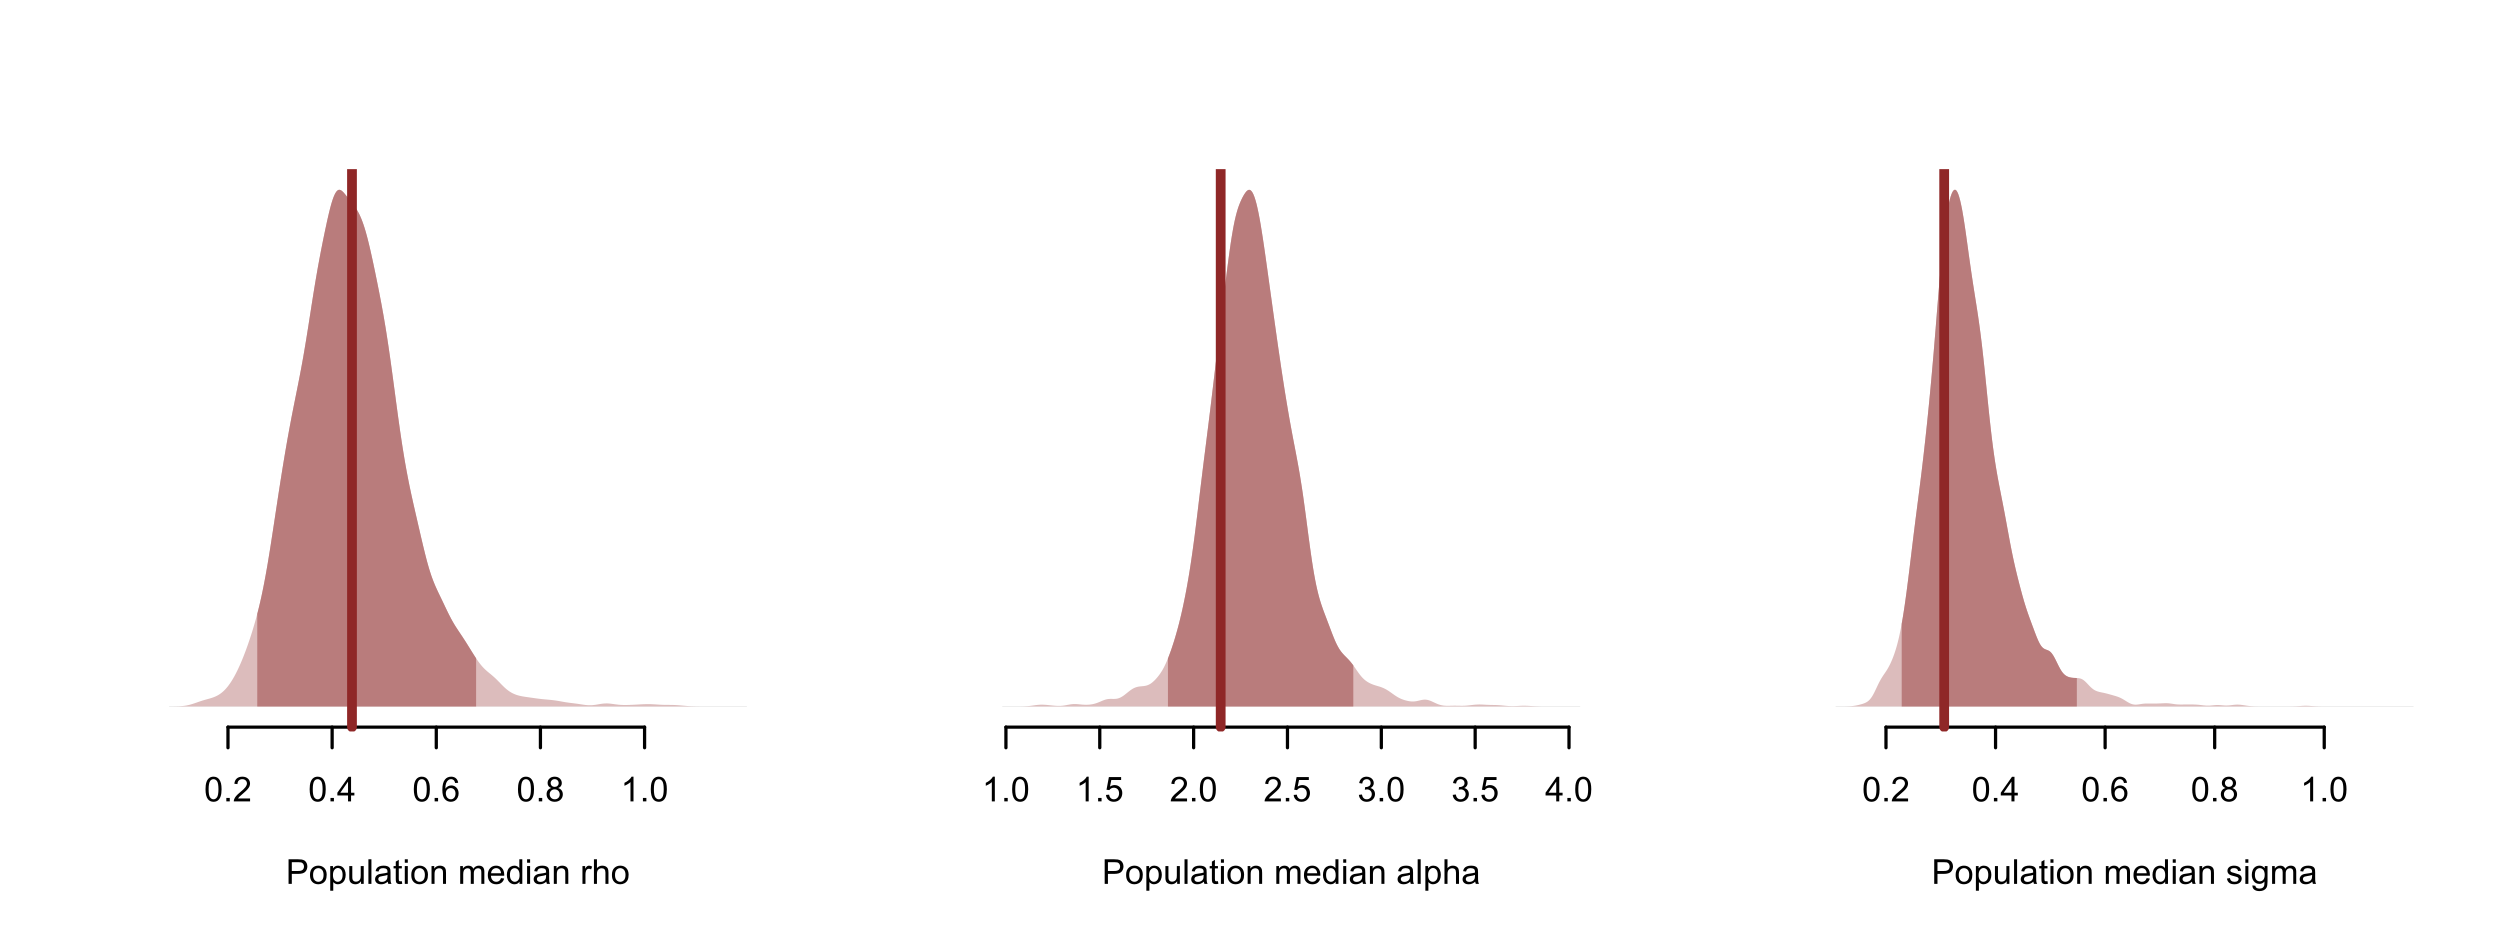 <?xml version="1.0" encoding="UTF-8"?>
<svg xmlns="http://www.w3.org/2000/svg" xmlns:xlink="http://www.w3.org/1999/xlink" viewBox="0 0 576 216" version="1.1">
<defs>
<g>
<symbol overflow="visible" id="glyph0-0">
<path style="stroke:none;" d="M 0.988 0 L 0.988 -4.949 L 4.949 -4.949 L 4.949 0 Z M 1.113 -0.125 L 4.828 -0.125 L 4.828 -4.828 L 1.113 -4.828 Z M 1.113 -0.125 "/>
</symbol>
<symbol overflow="visible" id="glyph0-1">
<path style="stroke:none;" d="M 0.328 -2.797 C 0.328 -3.461 0.395 -4 0.535 -4.414 C 0.668 -4.82 0.875 -5.137 1.148 -5.359 C 1.422 -5.578 1.762 -5.688 2.176 -5.691 C 2.477 -5.688 2.746 -5.629 2.977 -5.508 C 3.203 -5.383 3.391 -5.203 3.543 -4.977 C 3.691 -4.742 3.809 -4.465 3.898 -4.137 C 3.98 -3.805 4.023 -3.355 4.027 -2.797 C 4.023 -2.125 3.957 -1.59 3.82 -1.184 C 3.684 -0.777 3.477 -0.461 3.207 -0.238 C 2.934 -0.016 2.59 0.094 2.176 0.098 C 1.625 0.094 1.199 -0.102 0.891 -0.492 C 0.516 -0.961 0.328 -1.727 0.328 -2.797 Z M 1.043 -2.797 C 1.043 -1.859 1.152 -1.242 1.371 -0.938 C 1.59 -0.629 1.855 -0.473 2.176 -0.477 C 2.492 -0.473 2.762 -0.629 2.98 -0.938 C 3.195 -1.246 3.305 -1.863 3.309 -2.797 C 3.305 -3.727 3.195 -4.348 2.98 -4.656 C 2.762 -4.961 2.492 -5.113 2.168 -5.117 C 1.848 -5.113 1.59 -4.98 1.402 -4.711 C 1.16 -4.363 1.043 -3.723 1.043 -2.797 Z M 1.043 -2.797 "/>
</symbol>
<symbol overflow="visible" id="glyph0-2">
<path style="stroke:none;" d="M 0.719 0 L 0.719 -0.793 L 1.512 -0.793 L 1.512 0 Z M 0.719 0 "/>
</symbol>
<symbol overflow="visible" id="glyph0-3">
<path style="stroke:none;" d="M 3.988 -0.668 L 3.988 0 L 0.238 0 C 0.23 -0.164 0.258 -0.324 0.32 -0.484 C 0.414 -0.738 0.566 -0.988 0.777 -1.238 C 0.984 -1.48 1.289 -1.77 1.691 -2.098 C 2.305 -2.602 2.719 -3 2.938 -3.297 C 3.152 -3.59 3.262 -3.867 3.266 -4.133 C 3.262 -4.406 3.164 -4.641 2.969 -4.832 C 2.77 -5.02 2.512 -5.113 2.195 -5.117 C 1.859 -5.113 1.59 -5.012 1.391 -4.812 C 1.188 -4.609 1.086 -4.332 1.086 -3.98 L 0.371 -4.055 C 0.418 -4.586 0.602 -4.988 0.922 -5.27 C 1.238 -5.547 1.668 -5.688 2.211 -5.691 C 2.75 -5.688 3.184 -5.539 3.504 -5.238 C 3.82 -4.938 3.977 -4.562 3.98 -4.117 C 3.977 -3.887 3.93 -3.664 3.84 -3.449 C 3.742 -3.227 3.59 -2.996 3.375 -2.758 C 3.16 -2.512 2.801 -2.18 2.305 -1.758 C 1.883 -1.406 1.617 -1.168 1.5 -1.047 C 1.383 -0.918 1.285 -0.793 1.207 -0.668 Z M 3.988 -0.668 "/>
</symbol>
<symbol overflow="visible" id="glyph0-4">
<path style="stroke:none;" d="M 2.559 0 L 2.559 -1.355 L 0.102 -1.355 L 0.102 -1.996 L 2.688 -5.668 L 3.258 -5.668 L 3.258 -1.996 L 4.023 -1.996 L 4.023 -1.355 L 3.258 -1.355 L 3.258 0 Z M 2.559 -1.996 L 2.559 -4.551 L 0.785 -1.996 Z M 2.559 -1.996 "/>
</symbol>
<symbol overflow="visible" id="glyph0-5">
<path style="stroke:none;" d="M 3.941 -4.281 L 3.25 -4.227 C 3.184 -4.496 3.094 -4.695 2.984 -4.824 C 2.793 -5.02 2.562 -5.121 2.289 -5.121 C 2.066 -5.121 1.871 -5.059 1.707 -4.934 C 1.48 -4.773 1.309 -4.539 1.184 -4.234 C 1.059 -3.926 0.992 -3.488 0.988 -2.922 C 1.156 -3.176 1.363 -3.363 1.605 -3.488 C 1.848 -3.609 2.102 -3.672 2.367 -3.676 C 2.828 -3.672 3.223 -3.504 3.551 -3.164 C 3.879 -2.82 4.043 -2.379 4.043 -1.84 C 4.043 -1.484 3.965 -1.152 3.812 -0.848 C 3.656 -0.539 3.445 -0.305 3.18 -0.145 C 2.91 0.016 2.605 0.094 2.266 0.098 C 1.684 0.094 1.211 -0.117 0.844 -0.543 C 0.477 -0.969 0.293 -1.672 0.297 -2.652 C 0.293 -3.746 0.496 -4.543 0.906 -5.043 C 1.254 -5.473 1.73 -5.688 2.332 -5.691 C 2.777 -5.688 3.141 -5.562 3.426 -5.316 C 3.711 -5.062 3.883 -4.719 3.941 -4.281 Z M 1.098 -1.836 C 1.094 -1.594 1.145 -1.367 1.25 -1.148 C 1.348 -0.93 1.492 -0.762 1.676 -0.648 C 1.859 -0.531 2.051 -0.473 2.254 -0.477 C 2.547 -0.473 2.801 -0.594 3.012 -0.832 C 3.223 -1.066 3.328 -1.387 3.328 -1.797 C 3.328 -2.188 3.223 -2.496 3.016 -2.723 C 2.805 -2.945 2.543 -3.059 2.227 -3.062 C 1.91 -3.059 1.641 -2.945 1.426 -2.723 C 1.203 -2.496 1.094 -2.199 1.098 -1.836 Z M 1.098 -1.836 "/>
</symbol>
<symbol overflow="visible" id="glyph0-6">
<path style="stroke:none;" d="M 1.398 -3.074 C 1.109 -3.18 0.895 -3.332 0.758 -3.527 C 0.617 -3.723 0.551 -3.957 0.551 -4.23 C 0.551 -4.641 0.695 -4.984 0.992 -5.27 C 1.285 -5.547 1.68 -5.688 2.176 -5.691 C 2.668 -5.688 3.066 -5.547 3.371 -5.262 C 3.668 -4.973 3.82 -4.621 3.824 -4.211 C 3.82 -3.945 3.75 -3.715 3.617 -3.523 C 3.477 -3.328 3.27 -3.18 2.988 -3.074 C 3.336 -2.957 3.602 -2.773 3.785 -2.523 C 3.965 -2.27 4.055 -1.969 4.059 -1.621 C 4.055 -1.133 3.883 -0.727 3.543 -0.398 C 3.195 -0.07 2.742 0.094 2.188 0.098 C 1.625 0.094 1.176 -0.07 0.836 -0.398 C 0.488 -0.73 0.316 -1.145 0.32 -1.641 C 0.316 -2.008 0.41 -2.312 0.602 -2.562 C 0.785 -2.809 1.051 -2.98 1.398 -3.074 Z M 1.262 -4.254 C 1.258 -3.984 1.344 -3.762 1.52 -3.594 C 1.688 -3.422 1.914 -3.34 2.191 -3.34 C 2.457 -3.34 2.676 -3.422 2.852 -3.594 C 3.02 -3.758 3.105 -3.965 3.109 -4.215 C 3.105 -4.465 3.016 -4.68 2.844 -4.859 C 2.664 -5.031 2.445 -5.121 2.184 -5.121 C 1.914 -5.121 1.695 -5.035 1.523 -4.863 C 1.348 -4.691 1.258 -4.488 1.262 -4.254 Z M 1.035 -1.637 C 1.031 -1.434 1.078 -1.242 1.176 -1.059 C 1.27 -0.871 1.41 -0.727 1.598 -0.629 C 1.781 -0.523 1.98 -0.473 2.195 -0.477 C 2.527 -0.473 2.801 -0.582 3.02 -0.797 C 3.23 -1.008 3.34 -1.277 3.344 -1.613 C 3.34 -1.945 3.227 -2.223 3.008 -2.445 C 2.781 -2.66 2.504 -2.77 2.172 -2.773 C 1.844 -2.77 1.574 -2.664 1.359 -2.449 C 1.141 -2.23 1.031 -1.957 1.035 -1.637 Z M 1.035 -1.637 "/>
</symbol>
<symbol overflow="visible" id="glyph0-7">
<path style="stroke:none;" d="M 2.949 0 L 2.254 0 L 2.254 -4.438 C 2.086 -4.273 1.867 -4.113 1.594 -3.953 C 1.32 -3.793 1.074 -3.676 0.863 -3.598 L 0.863 -4.27 C 1.246 -4.449 1.586 -4.672 1.883 -4.934 C 2.172 -5.191 2.379 -5.441 2.504 -5.691 L 2.949 -5.691 Z M 2.949 0 "/>
</symbol>
<symbol overflow="visible" id="glyph0-8">
<path style="stroke:none;" d="M 0.609 0 L 0.609 -5.668 L 2.75 -5.668 C 3.121 -5.664 3.41 -5.648 3.613 -5.613 C 3.891 -5.566 4.125 -5.477 4.312 -5.352 C 4.5 -5.219 4.648 -5.035 4.766 -4.801 C 4.875 -4.562 4.934 -4.309 4.938 -4.031 C 4.934 -3.547 4.781 -3.137 4.477 -2.805 C 4.172 -2.469 3.617 -2.301 2.816 -2.305 L 1.359 -2.305 L 1.359 0 Z M 1.359 -2.973 L 2.828 -2.973 C 3.309 -2.969 3.652 -3.059 3.859 -3.242 C 4.059 -3.422 4.16 -3.68 4.164 -4.008 C 4.16 -4.242 4.102 -4.441 3.984 -4.613 C 3.863 -4.777 3.703 -4.891 3.512 -4.949 C 3.379 -4.98 3.148 -4.996 2.812 -5 L 1.359 -5 Z M 1.359 -2.973 "/>
</symbol>
<symbol overflow="visible" id="glyph0-9">
<path style="stroke:none;" d="M 0.262 -2.055 C 0.258 -2.812 0.469 -3.375 0.898 -3.742 C 1.246 -4.043 1.676 -4.195 2.188 -4.199 C 2.75 -4.195 3.211 -4.012 3.57 -3.645 C 3.926 -3.273 4.105 -2.762 4.109 -2.113 C 4.105 -1.582 4.027 -1.164 3.871 -0.863 C 3.711 -0.559 3.48 -0.324 3.18 -0.156 C 2.875 0.012 2.543 0.094 2.188 0.094 C 1.609 0.094 1.145 -0.09 0.793 -0.457 C 0.434 -0.824 0.258 -1.355 0.262 -2.055 Z M 0.977 -2.055 C 0.973 -1.527 1.086 -1.133 1.32 -0.871 C 1.547 -0.609 1.836 -0.48 2.188 -0.48 C 2.531 -0.48 2.82 -0.609 3.051 -0.875 C 3.277 -1.133 3.391 -1.535 3.395 -2.078 C 3.391 -2.582 3.277 -2.965 3.047 -3.23 C 2.816 -3.488 2.527 -3.621 2.188 -3.625 C 1.836 -3.621 1.547 -3.492 1.32 -3.234 C 1.086 -2.973 0.973 -2.578 0.977 -2.055 Z M 0.977 -2.055 "/>
</symbol>
<symbol overflow="visible" id="glyph0-10">
<path style="stroke:none;" d="M 0.523 1.574 L 0.523 -4.105 L 1.156 -4.105 L 1.156 -3.574 C 1.301 -3.781 1.469 -3.938 1.66 -4.043 C 1.848 -4.145 2.078 -4.195 2.348 -4.199 C 2.695 -4.195 3.004 -4.105 3.273 -3.93 C 3.539 -3.746 3.742 -3.492 3.879 -3.164 C 4.016 -2.836 4.082 -2.477 4.086 -2.086 C 4.082 -1.664 4.008 -1.285 3.859 -0.949 C 3.707 -0.613 3.488 -0.355 3.203 -0.176 C 2.914 0.004 2.613 0.094 2.297 0.094 C 2.062 0.094 1.852 0.047 1.672 -0.051 C 1.484 -0.148 1.336 -0.273 1.219 -0.426 L 1.219 1.574 Z M 1.152 -2.031 C 1.148 -1.5 1.254 -1.109 1.473 -0.859 C 1.684 -0.605 1.945 -0.48 2.25 -0.48 C 2.559 -0.48 2.82 -0.609 3.043 -0.871 C 3.262 -1.133 3.375 -1.539 3.375 -2.09 C 3.375 -2.609 3.266 -3 3.051 -3.266 C 2.836 -3.523 2.578 -3.656 2.281 -3.656 C 1.98 -3.656 1.719 -3.516 1.492 -3.238 C 1.262 -2.961 1.148 -2.559 1.152 -2.031 Z M 1.152 -2.031 "/>
</symbol>
<symbol overflow="visible" id="glyph0-11">
<path style="stroke:none;" d="M 3.215 0 L 3.215 -0.602 C 2.891 -0.137 2.457 0.094 1.91 0.094 C 1.668 0.094 1.441 0.047 1.23 -0.047 C 1.02 -0.141 0.863 -0.254 0.762 -0.395 C 0.66 -0.531 0.59 -0.707 0.551 -0.914 C 0.52 -1.047 0.504 -1.262 0.508 -1.562 L 0.508 -4.105 L 1.203 -4.105 L 1.203 -1.828 C 1.199 -1.465 1.215 -1.219 1.246 -1.094 C 1.289 -0.91 1.383 -0.766 1.523 -0.664 C 1.664 -0.555 1.84 -0.504 2.051 -0.508 C 2.258 -0.504 2.453 -0.559 2.637 -0.668 C 2.816 -0.773 2.945 -0.918 3.023 -1.102 C 3.102 -1.285 3.141 -1.551 3.141 -1.906 L 3.141 -4.105 L 3.836 -4.105 L 3.836 0 Z M 3.215 0 "/>
</symbol>
<symbol overflow="visible" id="glyph0-12">
<path style="stroke:none;" d="M 0.508 0 L 0.508 -5.668 L 1.203 -5.668 L 1.203 0 Z M 0.508 0 "/>
</symbol>
<symbol overflow="visible" id="glyph0-13">
<path style="stroke:none;" d="M 3.203 -0.508 C 2.941 -0.285 2.691 -0.129 2.457 -0.043 C 2.215 0.051 1.961 0.094 1.691 0.094 C 1.234 0.094 0.887 -0.016 0.648 -0.238 C 0.402 -0.457 0.281 -0.738 0.285 -1.082 C 0.281 -1.281 0.328 -1.465 0.422 -1.633 C 0.516 -1.797 0.633 -1.93 0.781 -2.031 C 0.926 -2.129 1.094 -2.207 1.285 -2.262 C 1.418 -2.297 1.625 -2.332 1.902 -2.367 C 2.461 -2.434 2.875 -2.512 3.145 -2.605 C 3.145 -2.699 3.145 -2.762 3.148 -2.789 C 3.145 -3.07 3.078 -3.27 2.949 -3.387 C 2.77 -3.543 2.508 -3.621 2.156 -3.625 C 1.828 -3.621 1.586 -3.562 1.434 -3.453 C 1.273 -3.336 1.156 -3.133 1.086 -2.844 L 0.406 -2.934 C 0.465 -3.223 0.566 -3.457 0.711 -3.641 C 0.852 -3.816 1.059 -3.957 1.328 -4.055 C 1.594 -4.148 1.902 -4.195 2.258 -4.199 C 2.605 -4.195 2.891 -4.152 3.113 -4.074 C 3.328 -3.988 3.488 -3.887 3.594 -3.766 C 3.695 -3.637 3.77 -3.477 3.812 -3.289 C 3.832 -3.168 3.844 -2.957 3.848 -2.648 L 3.848 -1.723 C 3.844 -1.074 3.859 -0.664 3.891 -0.492 C 3.922 -0.32 3.98 -0.156 4.066 0 L 3.34 0 C 3.27 -0.141 3.223 -0.309 3.203 -0.508 Z M 3.145 -2.062 C 2.891 -1.957 2.512 -1.867 2.008 -1.797 C 1.719 -1.754 1.516 -1.707 1.398 -1.66 C 1.277 -1.605 1.188 -1.531 1.125 -1.434 C 1.059 -1.332 1.023 -1.223 1.027 -1.102 C 1.023 -0.914 1.094 -0.758 1.238 -0.637 C 1.375 -0.512 1.582 -0.449 1.855 -0.453 C 2.121 -0.449 2.359 -0.508 2.57 -0.629 C 2.777 -0.742 2.93 -0.902 3.031 -1.109 C 3.102 -1.266 3.141 -1.5 3.145 -1.805 Z M 3.145 -2.062 "/>
</symbol>
<symbol overflow="visible" id="glyph0-14">
<path style="stroke:none;" d="M 2.043 -0.621 L 2.141 -0.008 C 1.941 0.035 1.77 0.051 1.617 0.055 C 1.363 0.051 1.164 0.016 1.027 -0.066 C 0.887 -0.145 0.789 -0.25 0.734 -0.383 C 0.672 -0.508 0.645 -0.781 0.648 -1.203 L 0.648 -3.566 L 0.141 -3.566 L 0.141 -4.105 L 0.648 -4.105 L 0.648 -5.125 L 1.344 -5.543 L 1.344 -4.105 L 2.043 -4.105 L 2.043 -3.566 L 1.344 -3.566 L 1.344 -1.164 C 1.34 -0.965 1.352 -0.836 1.379 -0.781 C 1.398 -0.719 1.438 -0.676 1.496 -0.645 C 1.551 -0.609 1.633 -0.59 1.738 -0.594 C 1.812 -0.59 1.914 -0.602 2.043 -0.621 Z M 2.043 -0.621 "/>
</symbol>
<symbol overflow="visible" id="glyph0-15">
<path style="stroke:none;" d="M 0.527 -4.867 L 0.527 -5.668 L 1.223 -5.668 L 1.223 -4.867 Z M 0.527 0 L 0.527 -4.105 L 1.223 -4.105 L 1.223 0 Z M 0.527 0 "/>
</symbol>
<symbol overflow="visible" id="glyph0-16">
<path style="stroke:none;" d="M 0.523 0 L 0.523 -4.105 L 1.148 -4.105 L 1.148 -3.523 C 1.449 -3.969 1.883 -4.195 2.457 -4.199 C 2.699 -4.195 2.926 -4.152 3.137 -4.066 C 3.34 -3.977 3.496 -3.859 3.602 -3.715 C 3.703 -3.57 3.777 -3.398 3.82 -3.203 C 3.844 -3.07 3.855 -2.844 3.859 -2.523 L 3.859 0 L 3.164 0 L 3.164 -2.5 C 3.164 -2.777 3.137 -2.988 3.082 -3.133 C 3.027 -3.27 2.93 -3.383 2.793 -3.469 C 2.652 -3.555 2.492 -3.598 2.309 -3.598 C 2.012 -3.598 1.754 -3.5 1.539 -3.312 C 1.324 -3.121 1.219 -2.766 1.219 -2.242 L 1.219 0 Z M 0.523 0 "/>
</symbol>
<symbol overflow="visible" id="glyph0-17">
<path style="stroke:none;" d=""/>
</symbol>
<symbol overflow="visible" id="glyph0-18">
<path style="stroke:none;" d="M 0.523 0 L 0.523 -4.105 L 1.145 -4.105 L 1.145 -3.531 C 1.27 -3.73 1.441 -3.891 1.66 -4.016 C 1.871 -4.133 2.117 -4.195 2.391 -4.199 C 2.695 -4.195 2.941 -4.133 3.137 -4.008 C 3.328 -3.883 3.469 -3.707 3.551 -3.48 C 3.875 -3.957 4.297 -4.195 4.82 -4.199 C 5.223 -4.195 5.535 -4.082 5.758 -3.859 C 5.973 -3.633 6.082 -3.285 6.086 -2.82 L 6.086 0 L 5.395 0 L 5.395 -2.586 C 5.391 -2.859 5.367 -3.062 5.324 -3.188 C 5.277 -3.309 5.195 -3.406 5.078 -3.484 C 4.957 -3.559 4.82 -3.598 4.664 -3.598 C 4.375 -3.598 4.133 -3.5 3.945 -3.309 C 3.75 -3.113 3.656 -2.805 3.66 -2.387 L 3.66 0 L 2.961 0 L 2.961 -2.668 C 2.957 -2.973 2.902 -3.207 2.789 -3.363 C 2.676 -3.52 2.488 -3.598 2.234 -3.598 C 2.035 -3.598 1.855 -3.543 1.691 -3.441 C 1.523 -3.336 1.402 -3.188 1.328 -2.988 C 1.254 -2.789 1.219 -2.5 1.219 -2.129 L 1.219 0 Z M 0.523 0 "/>
</symbol>
<symbol overflow="visible" id="glyph0-19">
<path style="stroke:none;" d="M 3.332 -1.324 L 4.055 -1.234 C 3.938 -0.809 3.727 -0.48 3.422 -0.254 C 3.113 -0.02 2.719 0.094 2.246 0.094 C 1.645 0.094 1.168 -0.09 0.816 -0.461 C 0.461 -0.828 0.285 -1.348 0.289 -2.02 C 0.285 -2.707 0.465 -3.242 0.82 -3.625 C 1.176 -4.004 1.637 -4.195 2.207 -4.199 C 2.754 -4.195 3.203 -4.008 3.551 -3.637 C 3.898 -3.262 4.07 -2.738 4.074 -2.062 C 4.07 -2.02 4.07 -1.957 4.07 -1.875 L 1.008 -1.875 C 1.031 -1.422 1.156 -1.074 1.391 -0.84 C 1.617 -0.598 1.906 -0.48 2.25 -0.48 C 2.504 -0.48 2.719 -0.547 2.902 -0.68 C 3.082 -0.812 3.227 -1.027 3.332 -1.324 Z M 1.047 -2.449 L 3.34 -2.449 C 3.309 -2.793 3.219 -3.051 3.078 -3.227 C 2.852 -3.492 2.566 -3.625 2.215 -3.629 C 1.895 -3.625 1.625 -3.52 1.41 -3.305 C 1.188 -3.09 1.066 -2.805 1.047 -2.449 Z M 1.047 -2.449 "/>
</symbol>
<symbol overflow="visible" id="glyph0-20">
<path style="stroke:none;" d="M 3.188 0 L 3.188 -0.52 C 2.926 -0.109 2.543 0.094 2.039 0.094 C 1.711 0.094 1.406 0.004 1.133 -0.176 C 0.855 -0.355 0.645 -0.605 0.496 -0.934 C 0.344 -1.254 0.27 -1.629 0.27 -2.051 C 0.27 -2.457 0.336 -2.828 0.473 -3.164 C 0.609 -3.5 0.816 -3.754 1.09 -3.934 C 1.363 -4.105 1.668 -4.195 2.008 -4.199 C 2.254 -4.195 2.473 -4.145 2.668 -4.043 C 2.855 -3.938 3.016 -3.801 3.141 -3.637 L 3.141 -5.668 L 3.832 -5.668 L 3.832 0 Z M 0.984 -2.051 C 0.984 -1.523 1.094 -1.129 1.316 -0.871 C 1.539 -0.609 1.801 -0.48 2.105 -0.48 C 2.402 -0.48 2.66 -0.602 2.879 -0.852 C 3.09 -1.098 3.199 -1.48 3.199 -1.992 C 3.199 -2.555 3.09 -2.965 2.871 -3.23 C 2.652 -3.488 2.387 -3.621 2.074 -3.625 C 1.762 -3.621 1.5 -3.496 1.297 -3.246 C 1.086 -2.992 0.984 -2.594 0.984 -2.051 Z M 0.984 -2.051 "/>
</symbol>
<symbol overflow="visible" id="glyph0-21">
<path style="stroke:none;" d="M 0.516 0 L 0.516 -4.105 L 1.141 -4.105 L 1.141 -3.484 C 1.297 -3.773 1.445 -3.965 1.582 -4.059 C 1.715 -4.148 1.863 -4.195 2.031 -4.199 C 2.262 -4.195 2.5 -4.121 2.746 -3.977 L 2.508 -3.328 C 2.336 -3.43 2.164 -3.48 1.996 -3.48 C 1.84 -3.48 1.703 -3.434 1.582 -3.344 C 1.461 -3.25 1.375 -3.121 1.328 -2.961 C 1.246 -2.711 1.207 -2.441 1.211 -2.148 L 1.211 0 Z M 0.516 0 "/>
</symbol>
<symbol overflow="visible" id="glyph0-22">
<path style="stroke:none;" d="M 0.523 0 L 0.523 -5.668 L 1.219 -5.668 L 1.219 -3.637 C 1.543 -4.008 1.953 -4.195 2.449 -4.199 C 2.75 -4.195 3.012 -4.137 3.238 -4.02 C 3.461 -3.898 3.621 -3.73 3.723 -3.523 C 3.816 -3.309 3.867 -3.004 3.867 -2.602 L 3.867 0 L 3.172 0 L 3.172 -2.602 C 3.168 -2.949 3.094 -3.203 2.945 -3.363 C 2.793 -3.52 2.578 -3.598 2.305 -3.602 C 2.094 -3.598 1.902 -3.543 1.723 -3.441 C 1.539 -3.332 1.406 -3.188 1.332 -3.004 C 1.254 -2.82 1.219 -2.566 1.219 -2.246 L 1.219 0 Z M 0.523 0 "/>
</symbol>
<symbol overflow="visible" id="glyph0-23">
<path style="stroke:none;" d="M 0.328 -1.484 L 1.059 -1.547 C 1.109 -1.188 1.234 -0.918 1.438 -0.742 C 1.633 -0.562 1.871 -0.473 2.148 -0.477 C 2.48 -0.473 2.766 -0.602 3 -0.855 C 3.23 -1.105 3.344 -1.438 3.348 -1.859 C 3.344 -2.254 3.234 -2.57 3.012 -2.801 C 2.789 -3.027 2.496 -3.141 2.137 -3.145 C 1.91 -3.141 1.707 -3.09 1.531 -2.992 C 1.348 -2.887 1.207 -2.754 1.105 -2.594 L 0.453 -2.68 L 1 -5.594 L 3.82 -5.594 L 3.82 -4.926 L 1.559 -4.926 L 1.254 -3.402 C 1.59 -3.637 1.945 -3.754 2.324 -3.758 C 2.816 -3.754 3.234 -3.582 3.574 -3.242 C 3.914 -2.898 4.082 -2.461 4.086 -1.922 C 4.082 -1.406 3.934 -0.961 3.641 -0.59 C 3.273 -0.133 2.777 0.094 2.148 0.098 C 1.629 0.094 1.207 -0.047 0.887 -0.336 C 0.559 -0.621 0.375 -1.004 0.328 -1.484 Z M 0.328 -1.484 "/>
</symbol>
<symbol overflow="visible" id="glyph0-24">
<path style="stroke:none;" d="M 0.332 -1.496 L 1.027 -1.59 C 1.105 -1.191 1.242 -0.906 1.438 -0.734 C 1.625 -0.559 1.859 -0.473 2.137 -0.477 C 2.461 -0.473 2.738 -0.586 2.965 -0.816 C 3.191 -1.039 3.305 -1.32 3.305 -1.66 C 3.305 -1.973 3.199 -2.238 2.992 -2.449 C 2.781 -2.656 2.516 -2.758 2.195 -2.762 C 2.062 -2.758 1.898 -2.734 1.707 -2.684 L 1.781 -3.293 C 1.828 -3.289 1.863 -3.285 1.895 -3.289 C 2.188 -3.285 2.457 -3.363 2.695 -3.52 C 2.93 -3.672 3.047 -3.91 3.051 -4.234 C 3.047 -4.488 2.961 -4.699 2.789 -4.867 C 2.617 -5.035 2.395 -5.121 2.125 -5.121 C 1.852 -5.121 1.625 -5.035 1.445 -4.863 C 1.262 -4.691 1.145 -4.434 1.098 -4.098 L 0.402 -4.223 C 0.484 -4.688 0.676 -5.047 0.98 -5.305 C 1.277 -5.559 1.656 -5.688 2.109 -5.691 C 2.414 -5.688 2.695 -5.621 2.961 -5.492 C 3.219 -5.355 3.418 -5.176 3.559 -4.949 C 3.691 -4.719 3.762 -4.477 3.766 -4.219 C 3.762 -3.973 3.695 -3.75 3.566 -3.551 C 3.434 -3.348 3.238 -3.188 2.984 -3.07 C 3.316 -2.992 3.578 -2.828 3.766 -2.586 C 3.949 -2.34 4.043 -2.039 4.047 -1.676 C 4.043 -1.18 3.863 -0.758 3.504 -0.414 C 3.141 -0.07 2.684 0.098 2.133 0.102 C 1.633 0.098 1.219 -0.047 0.895 -0.344 C 0.562 -0.637 0.375 -1.02 0.332 -1.496 Z M 0.332 -1.496 "/>
</symbol>
<symbol overflow="visible" id="glyph0-25">
<path style="stroke:none;" d="M 0.242 -1.227 L 0.934 -1.336 C 0.965 -1.059 1.074 -0.844 1.254 -0.699 C 1.43 -0.551 1.676 -0.48 1.996 -0.48 C 2.312 -0.48 2.551 -0.543 2.707 -0.676 C 2.859 -0.801 2.934 -0.953 2.938 -1.133 C 2.934 -1.285 2.867 -1.41 2.734 -1.504 C 2.637 -1.562 2.398 -1.641 2.023 -1.742 C 1.508 -1.867 1.156 -1.98 0.961 -2.074 C 0.762 -2.168 0.609 -2.297 0.512 -2.465 C 0.406 -2.629 0.355 -2.812 0.359 -3.016 C 0.355 -3.195 0.398 -3.363 0.484 -3.523 C 0.566 -3.676 0.68 -3.809 0.828 -3.914 C 0.93 -3.992 1.078 -4.059 1.27 -4.117 C 1.453 -4.168 1.652 -4.195 1.871 -4.199 C 2.191 -4.195 2.477 -4.148 2.719 -4.059 C 2.961 -3.965 3.141 -3.84 3.258 -3.684 C 3.375 -3.523 3.453 -3.312 3.5 -3.047 L 2.82 -2.953 C 2.785 -3.164 2.695 -3.328 2.551 -3.449 C 2.398 -3.566 2.191 -3.625 1.922 -3.629 C 1.602 -3.625 1.371 -3.574 1.234 -3.469 C 1.098 -3.359 1.031 -3.234 1.031 -3.098 C 1.031 -3.004 1.059 -2.922 1.117 -2.855 C 1.172 -2.777 1.262 -2.715 1.383 -2.668 C 1.453 -2.637 1.656 -2.578 2 -2.492 C 2.488 -2.355 2.832 -2.25 3.027 -2.168 C 3.219 -2.082 3.371 -1.957 3.488 -1.801 C 3.598 -1.637 3.656 -1.441 3.656 -1.207 C 3.656 -0.973 3.586 -0.754 3.453 -0.551 C 3.312 -0.344 3.117 -0.184 2.867 -0.074 C 2.609 0.039 2.32 0.094 2 0.094 C 1.461 0.094 1.055 -0.016 0.777 -0.238 C 0.496 -0.461 0.316 -0.789 0.242 -1.227 Z M 0.242 -1.227 "/>
</symbol>
<symbol overflow="visible" id="glyph0-26">
<path style="stroke:none;" d="M 0.395 0.34 L 1.07 0.441 C 1.098 0.645 1.176 0.797 1.309 0.898 C 1.477 1.023 1.715 1.09 2.016 1.09 C 2.336 1.09 2.582 1.023 2.762 0.895 C 2.934 0.766 3.055 0.586 3.117 0.355 C 3.152 0.211 3.168 -0.086 3.168 -0.539 C 2.859 -0.18 2.48 0 2.031 0 C 1.465 0 1.027 -0.203 0.719 -0.609 C 0.406 -1.016 0.25 -1.504 0.254 -2.078 C 0.25 -2.465 0.32 -2.824 0.465 -3.16 C 0.605 -3.488 0.812 -3.746 1.082 -3.93 C 1.352 -4.105 1.668 -4.195 2.035 -4.199 C 2.516 -4.195 2.918 -4 3.234 -3.613 L 3.234 -4.105 L 3.875 -4.105 L 3.875 -0.559 C 3.871 0.082 3.809 0.531 3.68 0.801 C 3.547 1.066 3.34 1.277 3.059 1.434 C 2.777 1.586 2.43 1.664 2.02 1.668 C 1.527 1.664 1.133 1.555 0.832 1.336 C 0.527 1.113 0.379 0.781 0.395 0.34 Z M 0.969 -2.125 C 0.965 -1.586 1.074 -1.195 1.289 -0.949 C 1.504 -0.699 1.773 -0.574 2.098 -0.578 C 2.414 -0.574 2.68 -0.695 2.898 -0.945 C 3.113 -1.188 3.223 -1.574 3.227 -2.105 C 3.223 -2.605 3.109 -2.984 2.891 -3.242 C 2.664 -3.492 2.398 -3.621 2.086 -3.625 C 1.773 -3.621 1.508 -3.496 1.293 -3.246 C 1.074 -2.996 0.965 -2.621 0.969 -2.125 Z M 0.969 -2.125 "/>
</symbol>
</g>
<clipPath id="clip1">
  <path d="M 38.965 162 L 173 162 L 173 163 L 38.965 163 Z M 38.965 162 "/>
</clipPath>
<clipPath id="clip2">
  <path d="M 79 38.965 L 83 38.965 L 83 168.527 L 79 168.527 Z M 79 38.965 "/>
</clipPath>
<clipPath id="clip3">
  <path d="M 230.965 162 L 365 162 L 365 163 L 230.965 163 Z M 230.965 162 "/>
</clipPath>
<clipPath id="clip4">
  <path d="M 280 38.965 L 283 38.965 L 283 168.527 L 280 168.527 Z M 280 38.965 "/>
</clipPath>
<clipPath id="clip5">
  <path d="M 422.965 162 L 557 162 L 557 163 L 422.965 163 Z M 422.965 162 "/>
</clipPath>
<clipPath id="clip6">
  <path d="M 446 38.965 L 450 38.965 L 450 168.527 L 446 168.527 Z M 446 38.965 "/>
</clipPath>
</defs>
<g id="surface181">
<rect x="0" y="0" width="576" height="216" style="fill:rgb(100%,100%,100%);fill-opacity:1;stroke:none;"/>
<path style="fill:none;stroke-width:0.75;stroke-linecap:round;stroke-linejoin:round;stroke:rgb(0%,0%,0%);stroke-opacity:1;stroke-miterlimit:10;" d="M 52.527 167.531 L 148.512 167.531 "/>
<path style="fill:none;stroke-width:0.75;stroke-linecap:round;stroke-linejoin:round;stroke:rgb(0%,0%,0%);stroke-opacity:1;stroke-miterlimit:10;" d="M 52.527 167.531 L 52.527 172.281 "/>
<path style="fill:none;stroke-width:0.75;stroke-linecap:round;stroke-linejoin:round;stroke:rgb(0%,0%,0%);stroke-opacity:1;stroke-miterlimit:10;" d="M 76.523 167.531 L 76.523 172.281 "/>
<path style="fill:none;stroke-width:0.75;stroke-linecap:round;stroke-linejoin:round;stroke:rgb(0%,0%,0%);stroke-opacity:1;stroke-miterlimit:10;" d="M 100.52 167.531 L 100.52 172.281 "/>
<path style="fill:none;stroke-width:0.75;stroke-linecap:round;stroke-linejoin:round;stroke:rgb(0%,0%,0%);stroke-opacity:1;stroke-miterlimit:10;" d="M 124.516 167.531 L 124.516 172.281 "/>
<path style="fill:none;stroke-width:0.75;stroke-linecap:round;stroke-linejoin:round;stroke:rgb(0%,0%,0%);stroke-opacity:1;stroke-miterlimit:10;" d="M 148.512 167.531 L 148.512 172.281 "/>
<g style="fill:rgb(0%,0%,0%);fill-opacity:1;">
  <use xlink:href="#glyph0-1" x="47.023" y="184.637"/>
  <use xlink:href="#glyph0-2" x="51.428" y="184.637"/>
  <use xlink:href="#glyph0-3" x="53.629" y="184.637"/>
</g>
<g style="fill:rgb(0%,0%,0%);fill-opacity:1;">
  <use xlink:href="#glyph0-1" x="71.02" y="184.637"/>
  <use xlink:href="#glyph0-2" x="75.424" y="184.637"/>
  <use xlink:href="#glyph0-4" x="77.625" y="184.637"/>
</g>
<g style="fill:rgb(0%,0%,0%);fill-opacity:1;">
  <use xlink:href="#glyph0-1" x="95.016" y="184.637"/>
  <use xlink:href="#glyph0-2" x="99.42" y="184.637"/>
  <use xlink:href="#glyph0-5" x="101.621" y="184.637"/>
</g>
<g style="fill:rgb(0%,0%,0%);fill-opacity:1;">
  <use xlink:href="#glyph0-1" x="119.012" y="184.637"/>
  <use xlink:href="#glyph0-2" x="123.416" y="184.637"/>
  <use xlink:href="#glyph0-6" x="125.617" y="184.637"/>
</g>
<g style="fill:rgb(0%,0%,0%);fill-opacity:1;">
  <use xlink:href="#glyph0-7" x="143.008" y="184.637"/>
  <use xlink:href="#glyph0-2" x="147.413" y="184.637"/>
  <use xlink:href="#glyph0-1" x="149.613" y="184.637"/>
</g>
<g style="fill:rgb(0%,0%,0%);fill-opacity:1;">
  <use xlink:href="#glyph0-8" x="65.875" y="203.645"/>
  <use xlink:href="#glyph0-9" x="71.158" y="203.645"/>
  <use xlink:href="#glyph0-10" x="75.562" y="203.645"/>
  <use xlink:href="#glyph0-11" x="79.967" y="203.645"/>
  <use xlink:href="#glyph0-12" x="84.372" y="203.645"/>
  <use xlink:href="#glyph0-13" x="86.131" y="203.645"/>
  <use xlink:href="#glyph0-14" x="90.536" y="203.645"/>
  <use xlink:href="#glyph0-15" x="92.736" y="203.645"/>
  <use xlink:href="#glyph0-9" x="94.496" y="203.645"/>
  <use xlink:href="#glyph0-16" x="98.901" y="203.645"/>
  <use xlink:href="#glyph0-17" x="103.306" y="203.645"/>
  <use xlink:href="#glyph0-18" x="105.506" y="203.645"/>
  <use xlink:href="#glyph0-19" x="112.103" y="203.645"/>
  <use xlink:href="#glyph0-20" x="116.508" y="203.645"/>
  <use xlink:href="#glyph0-15" x="120.913" y="203.645"/>
  <use xlink:href="#glyph0-13" x="122.672" y="203.645"/>
  <use xlink:href="#glyph0-16" x="127.077" y="203.645"/>
  <use xlink:href="#glyph0-17" x="131.482" y="203.645"/>
  <use xlink:href="#glyph0-21" x="133.682" y="203.645"/>
  <use xlink:href="#glyph0-22" x="136.32" y="203.645"/>
  <use xlink:href="#glyph0-9" x="140.724" y="203.645"/>
</g>
<g clip-path="url(#clip1)" clip-rule="nonzero">
<path style="fill:none;stroke-width:0.075;stroke-linecap:round;stroke-linejoin:round;stroke:rgb(74.51%,74.51%,74.51%);stroke-opacity:1;stroke-miterlimit:10;" d="M 38.965 162.77 L 172.043 162.77 "/>
</g>
<path style=" stroke:none;fill-rule:nonzero;fill:rgb(86.275%,73.725%,73.725%);fill-opacity:1;" d="M 39.344 162.766 L 39.582 162.766 L 39.824 162.762 L 40.062 162.762 L 40.305 162.758 L 40.543 162.754 L 40.785 162.746 L 41.023 162.738 L 41.266 162.727 L 41.504 162.715 L 41.746 162.695 L 41.984 162.676 L 42.227 162.648 L 42.465 162.621 L 42.707 162.586 L 42.945 162.547 L 43.184 162.496 L 43.426 162.445 L 43.664 162.387 L 43.906 162.32 L 44.145 162.25 L 44.387 162.176 L 44.625 162.098 L 44.867 162.02 L 45.105 161.934 L 45.348 161.852 L 45.586 161.766 L 45.828 161.684 L 46.066 161.602 L 46.309 161.52 L 46.547 161.441 L 46.785 161.367 L 47.027 161.297 L 47.266 161.227 L 47.508 161.16 L 47.746 161.094 L 47.988 161.027 L 48.227 160.961 L 48.469 160.891 L 48.707 160.816 L 48.949 160.738 L 49.188 160.652 L 49.43 160.559 L 49.668 160.453 L 49.91 160.34 L 50.148 160.215 L 50.391 160.074 L 50.629 159.922 L 50.867 159.754 L 51.109 159.57 L 51.348 159.367 L 51.59 159.145 L 51.828 158.906 L 52.07 158.645 L 52.309 158.363 L 52.551 158.066 L 52.789 157.742 L 53.031 157.402 L 53.27 157.043 L 53.512 156.656 L 53.75 156.254 L 53.992 155.828 L 54.23 155.383 L 54.469 154.918 L 54.711 154.434 L 54.949 153.93 L 55.191 153.406 L 55.43 152.863 L 55.672 152.297 L 55.91 151.715 L 56.152 151.113 L 56.391 150.492 L 56.633 149.852 L 56.871 149.191 L 57.113 148.516 L 57.352 147.82 L 57.594 147.102 L 57.832 146.367 L 58.074 145.609 L 58.312 144.832 L 58.551 144.027 L 58.793 143.195 L 59.031 142.336 L 59.273 141.441 L 59.512 140.508 L 59.754 139.527 L 59.992 138.5 L 60.234 137.422 L 60.473 136.293 L 60.715 135.109 L 60.953 133.871 L 61.195 132.582 L 61.434 131.238 L 61.676 129.844 L 61.914 128.398 L 62.156 126.918 L 62.395 125.402 L 62.633 123.859 L 62.875 122.297 L 63.113 120.719 L 63.355 119.133 L 63.594 117.547 L 63.836 115.961 L 64.074 114.391 L 64.316 112.828 L 64.555 111.285 L 64.797 109.766 L 65.035 108.266 L 65.277 106.789 L 65.516 105.34 L 65.758 103.918 L 65.996 102.531 L 66.234 101.168 L 66.477 99.836 L 66.715 98.531 L 66.957 97.25 L 67.195 95.996 L 67.438 94.762 L 67.676 93.547 L 67.918 92.348 L 68.156 91.152 L 68.398 89.957 L 68.637 88.754 L 68.879 87.535 L 69.117 86.301 L 69.359 85.035 L 69.598 83.738 L 69.84 82.402 L 70.078 81.023 L 70.316 79.605 L 70.559 78.148 L 70.797 76.66 L 71.039 75.148 L 71.277 73.613 L 71.52 72.07 L 71.758 70.527 L 72 69 L 72.238 67.492 L 72.48 66.02 L 72.719 64.578 L 72.961 63.176 L 73.199 61.812 L 73.441 60.488 L 73.68 59.199 L 73.918 57.945 L 74.16 56.723 L 74.398 55.523 L 74.641 54.344 L 74.879 53.188 L 75.121 52.055 L 75.359 50.949 L 75.602 49.883 L 75.84 48.859 L 76.082 47.902 L 76.32 47.023 L 76.562 46.23 L 76.801 45.539 L 77.043 44.953 L 77.281 44.48 L 77.523 44.121 L 77.762 43.879 L 78 43.746 L 78.242 43.727 L 78.48 43.797 L 78.723 43.941 L 78.961 44.145 L 79.203 44.391 L 79.441 44.672 L 79.684 44.969 L 79.922 45.281 L 80.164 45.594 L 80.402 45.902 L 80.645 46.211 L 80.883 46.512 L 81.125 46.812 L 81.363 47.121 L 81.602 47.434 L 81.844 47.766 L 82.082 48.121 L 82.324 48.508 L 82.562 48.934 L 82.805 49.402 L 83.043 49.922 L 83.285 50.492 L 83.523 51.117 L 83.766 51.801 L 84.004 52.539 L 84.246 53.34 L 84.484 54.203 L 84.727 55.117 L 84.965 56.082 L 85.207 57.09 L 85.445 58.133 L 85.684 59.211 L 85.926 60.316 L 86.164 61.445 L 86.406 62.594 L 86.645 63.762 L 86.887 64.945 L 87.125 66.145 L 87.367 67.363 L 87.605 68.605 L 87.848 69.871 L 88.086 71.172 L 88.328 72.508 L 88.566 73.898 L 88.809 75.332 L 89.047 76.82 L 89.285 78.363 L 89.527 79.961 L 89.766 81.605 L 90.008 83.301 L 90.246 85.035 L 90.488 86.805 L 90.727 88.598 L 90.969 90.398 L 91.207 92.199 L 91.449 93.988 L 91.688 95.754 L 91.93 97.488 L 92.168 99.18 L 92.41 100.82 L 92.648 102.398 L 92.891 103.918 L 93.129 105.375 L 93.367 106.777 L 93.609 108.117 L 93.848 109.402 L 94.09 110.641 L 94.328 111.832 L 94.57 112.984 L 94.809 114.098 L 95.051 115.191 L 95.289 116.262 L 95.531 117.32 L 95.77 118.371 L 96.012 119.414 L 96.25 120.453 L 96.492 121.496 L 96.969 123.566 L 97.211 124.59 L 97.449 125.605 L 97.691 126.598 L 97.93 127.57 L 98.172 128.516 L 98.41 129.422 L 98.652 130.289 L 98.891 131.105 L 99.133 131.879 L 99.371 132.602 L 99.613 133.277 L 99.852 133.914 L 100.094 134.512 L 100.332 135.074 L 100.574 135.613 L 100.812 136.133 L 101.051 136.637 L 101.293 137.137 L 101.531 137.633 L 101.773 138.133 L 102.012 138.633 L 102.254 139.137 L 102.492 139.645 L 102.734 140.148 L 102.973 140.648 L 103.215 141.145 L 103.453 141.625 L 103.695 142.094 L 103.934 142.551 L 104.176 142.988 L 104.414 143.41 L 104.652 143.816 L 104.895 144.207 L 105.133 144.586 L 105.375 144.953 L 105.613 145.32 L 105.855 145.68 L 106.094 146.039 L 106.336 146.398 L 106.574 146.762 L 106.816 147.129 L 107.055 147.496 L 107.297 147.871 L 107.535 148.25 L 107.777 148.633 L 108.016 149.02 L 108.258 149.406 L 108.734 150.18 L 108.977 150.562 L 109.215 150.941 L 109.457 151.312 L 109.695 151.68 L 109.938 152.031 L 110.176 152.375 L 110.418 152.699 L 110.656 153.012 L 110.898 153.309 L 111.137 153.586 L 111.379 153.844 L 111.617 154.09 L 111.859 154.316 L 112.098 154.535 L 112.336 154.742 L 112.578 154.945 L 112.816 155.141 L 113.059 155.336 L 113.297 155.539 L 113.539 155.742 L 113.777 155.953 L 114.02 156.172 L 114.258 156.398 L 114.5 156.633 L 114.738 156.875 L 114.98 157.121 L 115.219 157.367 L 115.461 157.617 L 115.699 157.859 L 115.941 158.098 L 116.18 158.328 L 116.418 158.547 L 116.66 158.758 L 116.898 158.953 L 117.141 159.133 L 117.379 159.301 L 117.621 159.453 L 117.859 159.594 L 118.102 159.723 L 118.34 159.836 L 118.582 159.941 L 118.82 160.035 L 119.062 160.121 L 119.301 160.195 L 119.543 160.262 L 119.781 160.32 L 120.02 160.375 L 120.262 160.422 L 120.5 160.465 L 120.742 160.504 L 120.98 160.543 L 121.223 160.578 L 121.461 160.613 L 121.703 160.645 L 121.941 160.68 L 122.184 160.715 L 122.422 160.75 L 122.664 160.781 L 122.902 160.816 L 123.145 160.852 L 123.383 160.887 L 123.625 160.918 L 124.102 160.98 L 124.344 161.012 L 124.582 161.039 L 124.824 161.066 L 125.062 161.09 L 125.305 161.113 L 125.543 161.137 L 125.785 161.156 L 126.023 161.18 L 126.266 161.199 L 126.504 161.223 L 126.746 161.246 L 126.984 161.27 L 127.227 161.297 L 127.465 161.324 L 127.703 161.355 L 127.945 161.387 L 128.184 161.422 L 128.426 161.461 L 128.664 161.5 L 128.906 161.543 L 129.145 161.586 L 129.387 161.629 L 129.625 161.672 L 129.867 161.715 L 130.105 161.758 L 130.348 161.797 L 130.586 161.832 L 130.828 161.867 L 131.066 161.902 L 131.309 161.934 L 131.547 161.965 L 131.785 161.992 L 132.027 162.02 L 132.266 162.051 L 132.508 162.082 L 132.746 162.113 L 132.988 162.145 L 133.227 162.18 L 133.469 162.215 L 133.707 162.254 L 133.949 162.289 L 134.188 162.328 L 134.43 162.363 L 134.668 162.395 L 134.91 162.426 L 135.148 162.449 L 135.387 162.469 L 135.629 162.48 L 135.867 162.484 L 136.109 162.484 L 136.348 162.473 L 136.59 162.457 L 136.828 162.43 L 137.07 162.402 L 137.309 162.367 L 137.551 162.328 L 137.789 162.285 L 138.031 162.246 L 138.27 162.203 L 138.512 162.168 L 138.75 162.133 L 138.992 162.105 L 139.23 162.086 L 139.469 162.074 L 139.711 162.07 L 139.949 162.07 L 140.191 162.082 L 140.43 162.102 L 140.672 162.125 L 140.91 162.156 L 141.152 162.188 L 141.391 162.219 L 141.633 162.254 L 141.871 162.285 L 142.113 162.316 L 142.352 162.344 L 142.594 162.371 L 142.832 162.391 L 143.07 162.406 L 143.312 162.418 L 143.551 162.426 L 143.793 162.43 L 144.273 162.43 L 144.512 162.426 L 144.754 162.422 L 144.992 162.414 L 145.234 162.406 L 145.473 162.395 L 145.715 162.383 L 145.953 162.375 L 146.195 162.363 L 146.434 162.348 L 146.676 162.336 L 146.914 162.324 L 147.152 162.309 L 147.395 162.297 L 147.633 162.281 L 147.875 162.27 L 148.113 162.258 L 148.355 162.25 L 148.594 162.242 L 148.836 162.234 L 149.074 162.23 L 149.555 162.23 L 149.797 162.238 L 150.035 162.242 L 150.277 162.254 L 150.516 162.266 L 150.758 162.281 L 150.996 162.293 L 151.234 162.309 L 151.477 162.324 L 151.715 162.34 L 151.957 162.355 L 152.195 162.367 L 152.438 162.379 L 152.676 162.387 L 152.918 162.395 L 153.156 162.398 L 153.398 162.402 L 153.637 162.402 L 153.879 162.406 L 154.117 162.406 L 154.359 162.41 L 154.598 162.41 L 154.836 162.414 L 155.078 162.422 L 155.316 162.43 L 155.559 162.438 L 155.797 162.453 L 156.039 162.465 L 156.277 162.484 L 156.52 162.5 L 156.758 162.523 L 157 162.543 L 157.238 162.566 L 157.48 162.586 L 157.719 162.605 L 157.961 162.629 L 158.199 162.648 L 158.441 162.664 L 158.68 162.684 L 158.918 162.695 L 159.16 162.711 L 159.398 162.723 L 159.641 162.73 L 159.879 162.738 L 160.121 162.746 L 160.359 162.75 L 160.602 162.758 L 160.84 162.758 L 161.082 162.762 L 161.32 162.766 L 161.801 162.766 L 162.043 162.77 Z M 39.344 162.766 "/>
<path style=" stroke:none;fill-rule:nonzero;fill:rgb(72.549%,48.627%,48.627%);fill-opacity:1;" d="M 59.273 162.77 L 59.273 141.441 L 59.512 140.508 L 59.754 139.527 L 59.992 138.5 L 60.234 137.422 L 60.473 136.293 L 60.715 135.109 L 60.953 133.871 L 61.195 132.582 L 61.434 131.238 L 61.676 129.844 L 61.914 128.398 L 62.156 126.918 L 62.395 125.402 L 62.633 123.859 L 62.875 122.297 L 63.113 120.719 L 63.355 119.133 L 63.594 117.547 L 63.836 115.961 L 64.074 114.391 L 64.316 112.828 L 64.555 111.285 L 64.797 109.766 L 65.035 108.266 L 65.277 106.789 L 65.516 105.34 L 65.758 103.918 L 65.996 102.531 L 66.234 101.168 L 66.477 99.836 L 66.715 98.531 L 66.957 97.25 L 67.195 95.996 L 67.438 94.762 L 67.676 93.547 L 67.918 92.348 L 68.156 91.152 L 68.398 89.957 L 68.637 88.754 L 68.879 87.535 L 69.117 86.301 L 69.359 85.035 L 69.598 83.738 L 69.84 82.402 L 70.078 81.023 L 70.316 79.605 L 70.559 78.148 L 70.797 76.66 L 71.039 75.148 L 71.277 73.613 L 71.52 72.07 L 71.758 70.527 L 72 69 L 72.238 67.492 L 72.48 66.02 L 72.719 64.578 L 72.961 63.176 L 73.199 61.812 L 73.441 60.488 L 73.68 59.199 L 73.918 57.945 L 74.16 56.723 L 74.398 55.523 L 74.641 54.344 L 74.879 53.188 L 75.121 52.055 L 75.359 50.949 L 75.602 49.883 L 75.84 48.859 L 76.082 47.902 L 76.32 47.023 L 76.562 46.23 L 76.801 45.539 L 77.043 44.953 L 77.281 44.48 L 77.523 44.121 L 77.762 43.879 L 78 43.746 L 78.242 43.727 L 78.48 43.797 L 78.723 43.941 L 78.961 44.145 L 79.203 44.391 L 79.441 44.672 L 79.684 44.969 L 79.922 45.281 L 80.164 45.594 L 80.402 45.902 L 80.645 46.211 L 80.883 46.512 L 81.125 46.812 L 81.363 47.121 L 81.602 47.434 L 81.844 47.766 L 82.082 48.121 L 82.324 48.508 L 82.562 48.934 L 82.805 49.402 L 83.043 49.922 L 83.285 50.492 L 83.523 51.117 L 83.766 51.801 L 84.004 52.539 L 84.246 53.34 L 84.484 54.203 L 84.727 55.117 L 84.965 56.082 L 85.207 57.09 L 85.445 58.133 L 85.684 59.211 L 85.926 60.316 L 86.164 61.445 L 86.406 62.594 L 86.645 63.762 L 86.887 64.945 L 87.125 66.145 L 87.367 67.363 L 87.605 68.605 L 87.848 69.871 L 88.086 71.172 L 88.328 72.508 L 88.566 73.898 L 88.809 75.332 L 89.047 76.82 L 89.285 78.363 L 89.527 79.961 L 89.766 81.605 L 90.008 83.301 L 90.246 85.035 L 90.488 86.805 L 90.727 88.598 L 90.969 90.398 L 91.207 92.199 L 91.449 93.988 L 91.688 95.754 L 91.93 97.488 L 92.168 99.18 L 92.41 100.82 L 92.648 102.398 L 92.891 103.918 L 93.129 105.375 L 93.367 106.777 L 93.609 108.117 L 93.848 109.402 L 94.09 110.641 L 94.328 111.832 L 94.57 112.984 L 94.809 114.098 L 95.051 115.191 L 95.289 116.262 L 95.531 117.32 L 95.77 118.371 L 96.012 119.414 L 96.25 120.453 L 96.492 121.496 L 96.969 123.566 L 97.211 124.59 L 97.449 125.605 L 97.691 126.598 L 97.93 127.57 L 98.172 128.516 L 98.41 129.422 L 98.652 130.289 L 98.891 131.105 L 99.133 131.879 L 99.371 132.602 L 99.613 133.277 L 99.852 133.914 L 100.094 134.512 L 100.332 135.074 L 100.574 135.613 L 100.812 136.133 L 101.051 136.637 L 101.293 137.137 L 101.531 137.633 L 101.773 138.133 L 102.012 138.633 L 102.254 139.137 L 102.492 139.645 L 102.734 140.148 L 102.973 140.648 L 103.215 141.145 L 103.453 141.625 L 103.695 142.094 L 103.934 142.551 L 104.176 142.988 L 104.414 143.41 L 104.652 143.816 L 104.895 144.207 L 105.133 144.586 L 105.375 144.953 L 105.613 145.32 L 105.855 145.68 L 106.094 146.039 L 106.336 146.398 L 106.574 146.762 L 106.816 147.129 L 107.055 147.496 L 107.297 147.871 L 107.535 148.25 L 107.777 148.633 L 108.016 149.02 L 108.258 149.406 L 108.734 150.18 L 108.977 150.562 L 109.215 150.941 L 109.457 151.312 L 109.695 151.68 L 109.695 162.77 Z M 59.273 162.77 "/>
<g clip-path="url(#clip2)" clip-rule="nonzero">
<path style="fill:none;stroke-width:2.25;stroke-linecap:round;stroke-linejoin:round;stroke:rgb(56.078%,15.294%,15.294%);stroke-opacity:1;stroke-miterlimit:10;" d="M 81.098 167.531 L 81.098 38.965 "/>
</g>
<path style="fill:none;stroke-width:0.75;stroke-linecap:round;stroke-linejoin:round;stroke:rgb(0%,0%,0%);stroke-opacity:1;stroke-miterlimit:10;" d="M 231.766 167.531 L 361.5 167.531 "/>
<path style="fill:none;stroke-width:0.75;stroke-linecap:round;stroke-linejoin:round;stroke:rgb(0%,0%,0%);stroke-opacity:1;stroke-miterlimit:10;" d="M 231.766 167.531 L 231.766 172.281 "/>
<path style="fill:none;stroke-width:0.75;stroke-linecap:round;stroke-linejoin:round;stroke:rgb(0%,0%,0%);stroke-opacity:1;stroke-miterlimit:10;" d="M 253.387 167.531 L 253.387 172.281 "/>
<path style="fill:none;stroke-width:0.75;stroke-linecap:round;stroke-linejoin:round;stroke:rgb(0%,0%,0%);stroke-opacity:1;stroke-miterlimit:10;" d="M 275.012 167.531 L 275.012 172.281 "/>
<path style="fill:none;stroke-width:0.75;stroke-linecap:round;stroke-linejoin:round;stroke:rgb(0%,0%,0%);stroke-opacity:1;stroke-miterlimit:10;" d="M 296.633 167.531 L 296.633 172.281 "/>
<path style="fill:none;stroke-width:0.75;stroke-linecap:round;stroke-linejoin:round;stroke:rgb(0%,0%,0%);stroke-opacity:1;stroke-miterlimit:10;" d="M 318.258 167.531 L 318.258 172.281 "/>
<path style="fill:none;stroke-width:0.75;stroke-linecap:round;stroke-linejoin:round;stroke:rgb(0%,0%,0%);stroke-opacity:1;stroke-miterlimit:10;" d="M 339.879 167.531 L 339.879 172.281 "/>
<path style="fill:none;stroke-width:0.75;stroke-linecap:round;stroke-linejoin:round;stroke:rgb(0%,0%,0%);stroke-opacity:1;stroke-miterlimit:10;" d="M 361.5 167.531 L 361.5 172.281 "/>
<g style="fill:rgb(0%,0%,0%);fill-opacity:1;">
  <use xlink:href="#glyph0-7" x="226.262" y="184.637"/>
  <use xlink:href="#glyph0-2" x="230.666" y="184.637"/>
  <use xlink:href="#glyph0-1" x="232.867" y="184.637"/>
</g>
<g style="fill:rgb(0%,0%,0%);fill-opacity:1;">
  <use xlink:href="#glyph0-7" x="247.883" y="184.637"/>
  <use xlink:href="#glyph0-2" x="252.288" y="184.637"/>
  <use xlink:href="#glyph0-23" x="254.488" y="184.637"/>
</g>
<g style="fill:rgb(0%,0%,0%);fill-opacity:1;">
  <use xlink:href="#glyph0-3" x="269.508" y="184.637"/>
  <use xlink:href="#glyph0-2" x="273.913" y="184.637"/>
  <use xlink:href="#glyph0-1" x="276.113" y="184.637"/>
</g>
<g style="fill:rgb(0%,0%,0%);fill-opacity:1;">
  <use xlink:href="#glyph0-3" x="291.129" y="184.637"/>
  <use xlink:href="#glyph0-2" x="295.534" y="184.637"/>
  <use xlink:href="#glyph0-23" x="297.734" y="184.637"/>
</g>
<g style="fill:rgb(0%,0%,0%);fill-opacity:1;">
  <use xlink:href="#glyph0-24" x="312.754" y="184.637"/>
  <use xlink:href="#glyph0-2" x="317.159" y="184.637"/>
  <use xlink:href="#glyph0-1" x="319.359" y="184.637"/>
</g>
<g style="fill:rgb(0%,0%,0%);fill-opacity:1;">
  <use xlink:href="#glyph0-24" x="334.375" y="184.637"/>
  <use xlink:href="#glyph0-2" x="338.78" y="184.637"/>
  <use xlink:href="#glyph0-23" x="340.98" y="184.637"/>
</g>
<g style="fill:rgb(0%,0%,0%);fill-opacity:1;">
  <use xlink:href="#glyph0-4" x="355.996" y="184.637"/>
  <use xlink:href="#glyph0-2" x="360.401" y="184.637"/>
  <use xlink:href="#glyph0-1" x="362.601" y="184.637"/>
</g>
<g style="fill:rgb(0%,0%,0%);fill-opacity:1;">
  <use xlink:href="#glyph0-8" x="253.91" y="203.645"/>
  <use xlink:href="#glyph0-9" x="259.193" y="203.645"/>
  <use xlink:href="#glyph0-10" x="263.597" y="203.645"/>
  <use xlink:href="#glyph0-11" x="268.002" y="203.645"/>
  <use xlink:href="#glyph0-12" x="272.407" y="203.645"/>
  <use xlink:href="#glyph0-13" x="274.166" y="203.645"/>
  <use xlink:href="#glyph0-14" x="278.571" y="203.645"/>
  <use xlink:href="#glyph0-15" x="280.772" y="203.645"/>
  <use xlink:href="#glyph0-9" x="282.531" y="203.645"/>
  <use xlink:href="#glyph0-16" x="286.936" y="203.645"/>
  <use xlink:href="#glyph0-17" x="291.341" y="203.645"/>
  <use xlink:href="#glyph0-18" x="293.541" y="203.645"/>
  <use xlink:href="#glyph0-19" x="300.139" y="203.645"/>
  <use xlink:href="#glyph0-20" x="304.543" y="203.645"/>
  <use xlink:href="#glyph0-15" x="308.948" y="203.645"/>
  <use xlink:href="#glyph0-13" x="310.708" y="203.645"/>
  <use xlink:href="#glyph0-16" x="315.112" y="203.645"/>
  <use xlink:href="#glyph0-17" x="319.517" y="203.645"/>
  <use xlink:href="#glyph0-13" x="321.717" y="203.645"/>
  <use xlink:href="#glyph0-12" x="326.122" y="203.645"/>
  <use xlink:href="#glyph0-10" x="327.882" y="203.645"/>
  <use xlink:href="#glyph0-22" x="332.286" y="203.645"/>
  <use xlink:href="#glyph0-13" x="336.691" y="203.645"/>
</g>
<g clip-path="url(#clip3)" clip-rule="nonzero">
<path style="fill:none;stroke-width:0.075;stroke-linecap:round;stroke-linejoin:round;stroke:rgb(74.51%,74.51%,74.51%);stroke-opacity:1;stroke-miterlimit:10;" d="M 230.965 162.77 L 364.043 162.77 "/>
</g>
<path style=" stroke:none;fill-rule:nonzero;fill:rgb(86.275%,73.725%,73.725%);fill-opacity:1;" d="M 234.695 162.766 L 234.934 162.766 L 235.168 162.762 L 235.645 162.754 L 235.883 162.746 L 236.117 162.734 L 236.355 162.723 L 236.594 162.707 L 236.832 162.688 L 237.066 162.664 L 237.305 162.641 L 237.543 162.609 L 237.777 162.578 L 238.016 162.543 L 238.254 162.512 L 238.492 162.477 L 238.727 162.445 L 238.965 162.418 L 239.203 162.395 L 239.441 162.375 L 239.676 162.363 L 240.152 162.355 L 240.391 162.363 L 240.625 162.375 L 241.102 162.406 L 241.336 162.43 L 241.812 162.477 L 242.051 162.504 L 242.285 162.527 L 242.762 162.574 L 243 162.594 L 243.234 162.613 L 243.711 162.637 L 244.184 162.637 L 244.422 162.625 L 244.66 162.605 L 244.895 162.582 L 245.133 162.551 L 245.371 162.516 L 245.609 162.473 L 245.844 162.426 L 246.32 162.34 L 246.559 162.301 L 246.793 162.266 L 247.031 162.238 L 247.27 162.219 L 247.508 162.211 L 247.742 162.211 L 247.98 162.219 L 248.219 162.234 L 248.457 162.254 L 248.691 162.277 L 249.168 162.324 L 249.402 162.344 L 249.641 162.359 L 249.879 162.371 L 250.117 162.379 L 250.352 162.379 L 250.59 162.371 L 250.828 162.359 L 251.066 162.34 L 251.301 162.309 L 251.539 162.273 L 251.777 162.23 L 252.016 162.176 L 252.25 162.117 L 252.488 162.043 L 252.727 161.965 L 252.961 161.875 L 253.199 161.781 L 253.438 161.684 L 253.676 161.582 L 253.91 161.48 L 254.148 161.383 L 254.387 161.293 L 254.625 161.211 L 254.859 161.145 L 255.098 161.094 L 255.336 161.055 L 255.574 161.035 L 255.809 161.023 L 256.047 161.023 L 256.523 161.031 L 256.758 161.027 L 256.996 161.016 L 257.234 160.992 L 257.469 160.949 L 257.707 160.883 L 257.945 160.797 L 258.184 160.688 L 258.418 160.559 L 258.656 160.414 L 258.895 160.25 L 259.133 160.074 L 259.367 159.887 L 259.605 159.699 L 259.844 159.504 L 260.082 159.316 L 260.316 159.133 L 260.555 158.961 L 260.793 158.805 L 261.027 158.66 L 261.266 158.535 L 261.504 158.43 L 261.742 158.344 L 261.977 158.273 L 262.215 158.219 L 262.453 158.176 L 262.691 158.148 L 262.926 158.125 L 263.164 158.105 L 263.402 158.082 L 263.641 158.051 L 263.875 158.012 L 264.113 157.957 L 264.352 157.883 L 264.586 157.789 L 264.824 157.676 L 265.062 157.539 L 265.301 157.375 L 265.535 157.188 L 265.773 156.98 L 266.012 156.754 L 266.25 156.508 L 266.484 156.246 L 266.723 155.965 L 266.961 155.664 L 267.199 155.344 L 267.434 155 L 267.672 154.629 L 267.91 154.227 L 268.148 153.789 L 268.383 153.32 L 268.621 152.816 L 268.859 152.277 L 269.094 151.703 L 269.332 151.098 L 269.57 150.465 L 269.809 149.801 L 270.043 149.109 L 270.281 148.387 L 270.52 147.637 L 270.758 146.859 L 270.992 146.047 L 271.23 145.203 L 271.469 144.32 L 271.707 143.402 L 271.941 142.445 L 272.18 141.441 L 272.418 140.398 L 272.652 139.305 L 272.891 138.16 L 273.129 136.965 L 273.367 135.711 L 273.602 134.402 L 273.84 133.027 L 274.078 131.582 L 274.316 130.066 L 274.551 128.477 L 274.789 126.812 L 275.027 125.074 L 275.266 123.266 L 275.5 121.395 L 275.738 119.477 L 275.977 117.527 L 276.211 115.559 L 276.449 113.59 L 276.688 111.629 L 276.926 109.684 L 277.16 107.762 L 277.398 105.859 L 277.637 103.973 L 277.875 102.098 L 278.109 100.219 L 278.348 98.328 L 278.586 96.418 L 278.824 94.484 L 279.059 92.523 L 279.297 90.539 L 279.535 88.539 L 279.773 86.531 L 280.008 84.52 L 280.246 82.512 L 280.484 80.516 L 280.719 78.535 L 280.957 76.566 L 281.195 74.605 L 281.434 72.652 L 281.668 70.703 L 281.906 68.762 L 282.145 66.824 L 282.383 64.902 L 282.617 63 L 282.855 61.141 L 283.094 59.336 L 283.332 57.613 L 283.566 55.98 L 283.805 54.461 L 284.043 53.062 L 284.277 51.797 L 284.516 50.664 L 284.754 49.656 L 284.992 48.773 L 285.227 47.996 L 285.465 47.32 L 285.703 46.715 L 285.941 46.172 L 286.176 45.676 L 286.414 45.223 L 286.652 44.812 L 286.891 44.453 L 287.125 44.152 L 287.363 43.922 L 287.602 43.773 L 287.836 43.727 L 288.074 43.801 L 288.312 44 L 288.551 44.324 L 288.785 44.785 L 289.023 45.383 L 289.262 46.121 L 289.5 46.988 L 289.734 47.992 L 289.973 49.117 L 290.211 50.355 L 290.449 51.707 L 290.684 53.152 L 290.922 54.672 L 291.16 56.254 L 291.398 57.883 L 291.633 59.547 L 291.871 61.23 L 292.109 62.934 L 292.344 64.641 L 292.582 66.352 L 292.82 68.066 L 293.059 69.773 L 293.293 71.48 L 293.531 73.18 L 293.77 74.875 L 294.008 76.559 L 294.242 78.23 L 294.48 79.887 L 294.719 81.527 L 294.957 83.148 L 295.191 84.742 L 295.43 86.312 L 295.668 87.855 L 295.902 89.367 L 296.141 90.852 L 296.379 92.305 L 296.617 93.727 L 296.852 95.117 L 297.09 96.473 L 297.328 97.801 L 297.566 99.094 L 297.801 100.363 L 298.039 101.609 L 298.277 102.84 L 298.516 104.074 L 298.75 105.32 L 298.988 106.594 L 299.227 107.91 L 299.465 109.281 L 299.699 110.723 L 299.938 112.234 L 300.176 113.824 L 300.41 115.492 L 300.648 117.223 L 300.887 119.004 L 301.125 120.809 L 301.359 122.617 L 301.598 124.406 L 301.836 126.156 L 302.074 127.84 L 302.309 129.445 L 302.547 130.957 L 302.785 132.363 L 303.023 133.648 L 303.258 134.82 L 303.496 135.887 L 303.734 136.859 L 303.969 137.742 L 304.207 138.551 L 304.445 139.301 L 304.684 140 L 304.918 140.66 L 305.156 141.301 L 305.395 141.93 L 305.633 142.551 L 305.867 143.176 L 306.105 143.801 L 306.582 145.059 L 306.816 145.684 L 307.055 146.297 L 307.293 146.895 L 307.527 147.461 L 307.766 148 L 308.004 148.496 L 308.242 148.953 L 308.477 149.363 L 308.715 149.738 L 308.953 150.074 L 309.191 150.375 L 309.426 150.652 L 309.664 150.91 L 309.902 151.152 L 310.141 151.391 L 310.375 151.629 L 310.613 151.875 L 310.852 152.129 L 311.09 152.398 L 311.324 152.684 L 311.562 152.988 L 311.801 153.305 L 312.035 153.637 L 312.273 153.977 L 312.75 154.664 L 312.984 155 L 313.223 155.324 L 313.461 155.629 L 313.699 155.91 L 313.934 156.172 L 314.172 156.406 L 314.41 156.621 L 314.648 156.812 L 314.883 156.984 L 315.121 157.137 L 315.359 157.277 L 315.594 157.402 L 315.832 157.512 L 316.07 157.617 L 316.309 157.711 L 316.543 157.797 L 316.781 157.875 L 317.02 157.949 L 317.258 158.02 L 317.492 158.09 L 317.73 158.16 L 317.969 158.234 L 318.207 158.316 L 318.441 158.406 L 318.68 158.504 L 318.918 158.613 L 319.152 158.73 L 319.391 158.859 L 319.629 159 L 319.867 159.148 L 320.102 159.309 L 320.34 159.469 L 320.578 159.637 L 320.816 159.809 L 321.051 159.977 L 321.289 160.145 L 321.527 160.305 L 321.766 160.457 L 322 160.602 L 322.238 160.734 L 322.477 160.855 L 322.715 160.969 L 322.949 161.07 L 323.188 161.16 L 323.426 161.242 L 323.66 161.316 L 323.898 161.383 L 324.137 161.441 L 324.375 161.496 L 324.609 161.539 L 324.848 161.578 L 325.086 161.605 L 325.324 161.621 L 325.559 161.625 L 325.797 161.613 L 326.035 161.59 L 326.273 161.559 L 326.508 161.512 L 326.746 161.461 L 326.984 161.406 L 327.219 161.348 L 327.457 161.293 L 327.695 161.25 L 327.934 161.215 L 328.168 161.195 L 328.406 161.195 L 328.645 161.215 L 328.883 161.254 L 329.117 161.312 L 329.355 161.387 L 329.594 161.473 L 329.832 161.574 L 330.066 161.684 L 330.305 161.793 L 330.543 161.906 L 330.781 162.016 L 331.016 162.121 L 331.254 162.219 L 331.492 162.305 L 331.727 162.383 L 331.965 162.445 L 332.203 162.5 L 332.441 162.543 L 332.676 162.574 L 332.914 162.594 L 333.152 162.609 L 333.391 162.613 L 333.863 162.613 L 334.102 162.609 L 334.34 162.602 L 334.574 162.598 L 335.051 162.59 L 335.285 162.59 L 336 162.602 L 336.234 162.605 L 336.711 162.613 L 336.949 162.613 L 337.184 162.605 L 337.422 162.598 L 337.66 162.586 L 337.898 162.57 L 338.133 162.547 L 338.371 162.523 L 338.609 162.496 L 338.844 162.469 L 339.559 162.387 L 339.793 162.363 L 340.031 162.344 L 340.508 162.32 L 340.742 162.316 L 340.98 162.316 L 341.219 162.32 L 341.457 162.328 L 341.691 162.34 L 341.93 162.352 L 342.168 162.367 L 342.406 162.379 L 342.641 162.391 L 343.117 162.406 L 343.352 162.414 L 344.066 162.426 L 344.301 162.43 L 344.539 162.434 L 344.777 162.441 L 345.016 162.453 L 345.25 162.465 L 345.488 162.48 L 345.965 162.52 L 346.199 162.543 L 346.676 162.59 L 346.91 162.613 L 347.387 162.652 L 347.625 162.668 L 347.859 162.68 L 348.098 162.688 L 348.574 162.695 L 348.809 162.691 L 349.285 162.676 L 349.523 162.664 L 349.758 162.648 L 350.234 162.625 L 350.469 162.613 L 350.707 162.605 L 350.945 162.602 L 351.418 162.602 L 351.895 162.617 L 352.133 162.629 L 352.367 162.641 L 353.082 162.688 L 353.316 162.699 L 353.555 162.715 L 353.793 162.727 L 354.031 162.734 L 354.266 162.742 L 354.742 162.758 L 354.977 162.762 L 355.215 162.762 L 355.453 162.766 L 355.691 162.766 L 355.926 162.77 Z M 234.695 162.766 "/>
<path style=" stroke:none;fill-rule:nonzero;fill:rgb(72.549%,48.627%,48.627%);fill-opacity:1;" d="M 269.094 162.77 L 269.094 151.703 L 269.332 151.098 L 269.57 150.465 L 269.809 149.801 L 270.043 149.109 L 270.281 148.387 L 270.52 147.637 L 270.758 146.859 L 270.992 146.047 L 271.23 145.203 L 271.469 144.32 L 271.707 143.402 L 271.941 142.445 L 272.18 141.441 L 272.418 140.398 L 272.652 139.305 L 272.891 138.16 L 273.129 136.965 L 273.367 135.711 L 273.602 134.402 L 273.84 133.027 L 274.078 131.582 L 274.316 130.066 L 274.551 128.477 L 274.789 126.812 L 275.027 125.074 L 275.266 123.266 L 275.5 121.395 L 275.738 119.477 L 275.977 117.527 L 276.211 115.559 L 276.449 113.59 L 276.688 111.629 L 276.926 109.684 L 277.16 107.762 L 277.398 105.859 L 277.637 103.973 L 277.875 102.098 L 278.109 100.219 L 278.348 98.328 L 278.586 96.418 L 278.824 94.484 L 279.059 92.523 L 279.297 90.539 L 279.535 88.539 L 279.773 86.531 L 280.008 84.52 L 280.246 82.512 L 280.484 80.516 L 280.719 78.535 L 280.957 76.566 L 281.195 74.605 L 281.434 72.652 L 281.668 70.703 L 281.906 68.762 L 282.145 66.824 L 282.383 64.902 L 282.617 63 L 282.855 61.141 L 283.094 59.336 L 283.332 57.613 L 283.566 55.98 L 283.805 54.461 L 284.043 53.062 L 284.277 51.797 L 284.516 50.664 L 284.754 49.656 L 284.992 48.773 L 285.227 47.996 L 285.465 47.32 L 285.703 46.715 L 285.941 46.172 L 286.176 45.676 L 286.414 45.223 L 286.652 44.812 L 286.891 44.453 L 287.125 44.152 L 287.363 43.922 L 287.602 43.773 L 287.836 43.727 L 288.074 43.801 L 288.312 44 L 288.551 44.324 L 288.785 44.785 L 289.023 45.383 L 289.262 46.121 L 289.5 46.988 L 289.734 47.992 L 289.973 49.117 L 290.211 50.355 L 290.449 51.707 L 290.684 53.152 L 290.922 54.672 L 291.16 56.254 L 291.398 57.883 L 291.633 59.547 L 291.871 61.23 L 292.109 62.934 L 292.344 64.641 L 292.582 66.352 L 292.82 68.066 L 293.059 69.773 L 293.293 71.48 L 293.531 73.18 L 293.77 74.875 L 294.008 76.559 L 294.242 78.23 L 294.48 79.887 L 294.719 81.527 L 294.957 83.148 L 295.191 84.742 L 295.43 86.312 L 295.668 87.855 L 295.902 89.367 L 296.141 90.852 L 296.379 92.305 L 296.617 93.727 L 296.852 95.117 L 297.09 96.473 L 297.328 97.801 L 297.566 99.094 L 297.801 100.363 L 298.039 101.609 L 298.277 102.84 L 298.516 104.074 L 298.75 105.32 L 298.988 106.594 L 299.227 107.91 L 299.465 109.281 L 299.699 110.723 L 299.938 112.234 L 300.176 113.824 L 300.41 115.492 L 300.648 117.223 L 300.887 119.004 L 301.125 120.809 L 301.359 122.617 L 301.598 124.406 L 301.836 126.156 L 302.074 127.84 L 302.309 129.445 L 302.547 130.957 L 302.785 132.363 L 303.023 133.648 L 303.258 134.82 L 303.496 135.887 L 303.734 136.859 L 303.969 137.742 L 304.207 138.551 L 304.445 139.301 L 304.684 140 L 304.918 140.66 L 305.156 141.301 L 305.395 141.93 L 305.633 142.551 L 305.867 143.176 L 306.105 143.801 L 306.582 145.059 L 306.816 145.684 L 307.055 146.297 L 307.293 146.895 L 307.527 147.461 L 307.766 148 L 308.004 148.496 L 308.242 148.953 L 308.477 149.363 L 308.715 149.738 L 308.953 150.074 L 309.191 150.375 L 309.426 150.652 L 309.664 150.91 L 309.902 151.152 L 310.141 151.391 L 310.375 151.629 L 310.613 151.875 L 310.852 152.129 L 311.09 152.398 L 311.324 152.684 L 311.562 152.988 L 311.801 153.305 L 311.801 162.77 Z M 269.094 162.77 "/>
<g clip-path="url(#clip4)" clip-rule="nonzero">
<path style="fill:none;stroke-width:2.25;stroke-linecap:round;stroke-linejoin:round;stroke:rgb(56.078%,15.294%,15.294%);stroke-opacity:1;stroke-miterlimit:10;" d="M 281.246 167.531 L 281.246 38.965 "/>
</g>
<path style="fill:none;stroke-width:0.75;stroke-linecap:round;stroke-linejoin:round;stroke:rgb(0%,0%,0%);stroke-opacity:1;stroke-miterlimit:10;" d="M 434.531 167.531 L 535.504 167.531 "/>
<path style="fill:none;stroke-width:0.75;stroke-linecap:round;stroke-linejoin:round;stroke:rgb(0%,0%,0%);stroke-opacity:1;stroke-miterlimit:10;" d="M 434.531 167.531 L 434.531 172.281 "/>
<path style="fill:none;stroke-width:0.75;stroke-linecap:round;stroke-linejoin:round;stroke:rgb(0%,0%,0%);stroke-opacity:1;stroke-miterlimit:10;" d="M 459.777 167.531 L 459.777 172.281 "/>
<path style="fill:none;stroke-width:0.75;stroke-linecap:round;stroke-linejoin:round;stroke:rgb(0%,0%,0%);stroke-opacity:1;stroke-miterlimit:10;" d="M 485.02 167.531 L 485.02 172.281 "/>
<path style="fill:none;stroke-width:0.75;stroke-linecap:round;stroke-linejoin:round;stroke:rgb(0%,0%,0%);stroke-opacity:1;stroke-miterlimit:10;" d="M 510.262 167.531 L 510.262 172.281 "/>
<path style="fill:none;stroke-width:0.75;stroke-linecap:round;stroke-linejoin:round;stroke:rgb(0%,0%,0%);stroke-opacity:1;stroke-miterlimit:10;" d="M 535.504 167.531 L 535.504 172.281 "/>
<g style="fill:rgb(0%,0%,0%);fill-opacity:1;">
  <use xlink:href="#glyph0-1" x="429.027" y="184.637"/>
  <use xlink:href="#glyph0-2" x="433.432" y="184.637"/>
  <use xlink:href="#glyph0-3" x="435.632" y="184.637"/>
</g>
<g style="fill:rgb(0%,0%,0%);fill-opacity:1;">
  <use xlink:href="#glyph0-1" x="454.273" y="184.637"/>
  <use xlink:href="#glyph0-2" x="458.678" y="184.637"/>
  <use xlink:href="#glyph0-4" x="460.879" y="184.637"/>
</g>
<g style="fill:rgb(0%,0%,0%);fill-opacity:1;">
  <use xlink:href="#glyph0-1" x="479.516" y="184.637"/>
  <use xlink:href="#glyph0-2" x="483.92" y="184.637"/>
  <use xlink:href="#glyph0-5" x="486.121" y="184.637"/>
</g>
<g style="fill:rgb(0%,0%,0%);fill-opacity:1;">
  <use xlink:href="#glyph0-1" x="504.758" y="184.637"/>
  <use xlink:href="#glyph0-2" x="509.163" y="184.637"/>
  <use xlink:href="#glyph0-6" x="511.363" y="184.637"/>
</g>
<g style="fill:rgb(0%,0%,0%);fill-opacity:1;">
  <use xlink:href="#glyph0-7" x="530" y="184.637"/>
  <use xlink:href="#glyph0-2" x="534.405" y="184.637"/>
  <use xlink:href="#glyph0-1" x="536.605" y="184.637"/>
</g>
<g style="fill:rgb(0%,0%,0%);fill-opacity:1;">
  <use xlink:href="#glyph0-8" x="445.035" y="203.645"/>
  <use xlink:href="#glyph0-9" x="450.318" y="203.645"/>
  <use xlink:href="#glyph0-10" x="454.722" y="203.645"/>
  <use xlink:href="#glyph0-11" x="459.127" y="203.645"/>
  <use xlink:href="#glyph0-12" x="463.532" y="203.645"/>
  <use xlink:href="#glyph0-13" x="465.291" y="203.645"/>
  <use xlink:href="#glyph0-14" x="469.696" y="203.645"/>
  <use xlink:href="#glyph0-15" x="471.897" y="203.645"/>
  <use xlink:href="#glyph0-9" x="473.656" y="203.645"/>
  <use xlink:href="#glyph0-16" x="478.061" y="203.645"/>
  <use xlink:href="#glyph0-17" x="482.466" y="203.645"/>
  <use xlink:href="#glyph0-18" x="484.666" y="203.645"/>
  <use xlink:href="#glyph0-19" x="491.264" y="203.645"/>
  <use xlink:href="#glyph0-20" x="495.668" y="203.645"/>
  <use xlink:href="#glyph0-15" x="500.073" y="203.645"/>
  <use xlink:href="#glyph0-13" x="501.833" y="203.645"/>
  <use xlink:href="#glyph0-16" x="506.237" y="203.645"/>
  <use xlink:href="#glyph0-17" x="510.642" y="203.645"/>
  <use xlink:href="#glyph0-25" x="512.842" y="203.645"/>
  <use xlink:href="#glyph0-15" x="516.802" y="203.645"/>
  <use xlink:href="#glyph0-26" x="518.562" y="203.645"/>
  <use xlink:href="#glyph0-18" x="522.967" y="203.645"/>
  <use xlink:href="#glyph0-13" x="529.564" y="203.645"/>
</g>
<g clip-path="url(#clip5)" clip-rule="nonzero">
<path style="fill:none;stroke-width:0.075;stroke-linecap:round;stroke-linejoin:round;stroke:rgb(74.51%,74.51%,74.51%);stroke-opacity:1;stroke-miterlimit:10;" d="M 422.965 162.77 L 556.043 162.77 "/>
</g>
<path style=" stroke:none;fill-rule:nonzero;fill:rgb(86.275%,73.725%,73.725%);fill-opacity:1;" d="M 424.484 162.766 L 424.703 162.766 L 424.918 162.762 L 425.137 162.762 L 425.352 162.758 L 425.789 162.742 L 426.004 162.734 L 426.223 162.723 L 426.438 162.707 L 426.656 162.688 L 426.871 162.664 L 427.09 162.633 L 427.305 162.602 L 427.523 162.566 L 427.738 162.523 L 427.957 162.48 L 428.172 162.43 L 428.609 162.32 L 428.824 162.262 L 429.043 162.199 L 429.258 162.129 L 429.477 162.051 L 429.691 161.965 L 429.91 161.859 L 430.125 161.738 L 430.344 161.59 L 430.559 161.41 L 430.777 161.195 L 430.992 160.941 L 431.211 160.641 L 431.43 160.301 L 431.645 159.914 L 431.863 159.496 L 432.078 159.051 L 432.297 158.594 L 432.512 158.133 L 432.73 157.68 L 432.945 157.246 L 433.164 156.832 L 433.379 156.445 L 433.598 156.086 L 433.812 155.75 L 434.031 155.426 L 434.25 155.109 L 434.465 154.789 L 434.684 154.457 L 434.898 154.102 L 435.117 153.723 L 435.332 153.312 L 435.551 152.871 L 435.766 152.395 L 435.984 151.887 L 436.199 151.336 L 436.418 150.742 L 436.633 150.102 L 436.852 149.402 L 437.07 148.645 L 437.285 147.82 L 437.504 146.918 L 437.719 145.934 L 437.938 144.867 L 438.152 143.711 L 438.371 142.469 L 438.586 141.137 L 438.805 139.707 L 439.02 138.195 L 439.238 136.609 L 439.453 134.957 L 439.672 133.246 L 439.891 131.496 L 440.105 129.719 L 440.324 127.926 L 440.539 126.133 L 440.758 124.352 L 440.973 122.594 L 441.191 120.855 L 441.406 119.145 L 441.625 117.453 L 441.84 115.766 L 442.059 114.078 L 442.273 112.379 L 442.492 110.652 L 442.711 108.891 L 442.926 107.086 L 443.145 105.238 L 443.359 103.34 L 443.578 101.387 L 443.793 99.375 L 444.012 97.309 L 444.227 95.188 L 444.445 93 L 444.66 90.75 L 444.879 88.43 L 445.094 86.035 L 445.312 83.566 L 445.531 81.023 L 445.746 78.418 L 445.965 75.758 L 446.18 73.062 L 446.398 70.363 L 446.613 67.695 L 446.832 65.086 L 447.047 62.566 L 447.266 60.168 L 447.48 57.914 L 447.699 55.824 L 447.914 53.902 L 448.133 52.16 L 448.352 50.594 L 448.566 49.215 L 448.785 48 L 449 46.938 L 449.219 46.031 L 449.434 45.27 L 449.652 44.66 L 449.867 44.199 L 450.086 43.887 L 450.301 43.73 L 450.52 43.727 L 450.734 43.883 L 450.953 44.207 L 451.172 44.691 L 451.387 45.332 L 451.605 46.129 L 451.82 47.066 L 452.039 48.145 L 452.254 49.352 L 452.473 50.672 L 452.688 52.086 L 452.906 53.574 L 453.121 55.113 L 453.34 56.684 L 453.555 58.258 L 453.773 59.816 L 453.992 61.352 L 454.207 62.848 L 454.426 64.305 L 454.641 65.723 L 454.859 67.113 L 455.074 68.48 L 455.293 69.848 L 455.508 71.23 L 455.727 72.652 L 455.941 74.148 L 456.16 75.723 L 456.375 77.395 L 456.594 79.168 L 456.809 81.043 L 457.027 83.016 L 457.246 85.066 L 457.461 87.176 L 457.68 89.32 L 457.895 91.473 L 458.113 93.605 L 458.328 95.68 L 458.547 97.684 L 458.762 99.59 L 458.98 101.395 L 459.195 103.086 L 459.414 104.672 L 459.629 106.148 L 459.848 107.527 L 460.066 108.82 L 460.281 110.043 L 460.5 111.211 L 460.715 112.336 L 460.934 113.441 L 461.148 114.543 L 461.367 115.645 L 461.582 116.762 L 461.801 117.895 L 462.016 119.047 L 462.234 120.219 L 462.449 121.398 L 462.668 122.586 L 462.887 123.766 L 463.102 124.926 L 463.32 126.055 L 463.535 127.148 L 463.754 128.203 L 463.969 129.215 L 464.188 130.188 L 464.402 131.121 L 464.621 132.027 L 464.836 132.91 L 465.055 133.77 L 465.27 134.617 L 465.488 135.445 L 465.707 136.262 L 465.922 137.059 L 466.141 137.832 L 466.355 138.582 L 466.574 139.301 L 466.789 139.988 L 467.008 140.652 L 467.223 141.285 L 467.441 141.898 L 467.656 142.5 L 467.875 143.09 L 468.09 143.676 L 468.527 144.848 L 468.742 145.43 L 468.961 146.008 L 469.176 146.566 L 469.395 147.098 L 469.609 147.594 L 469.828 148.047 L 470.043 148.445 L 470.262 148.785 L 470.477 149.055 L 470.695 149.27 L 470.91 149.43 L 471.129 149.551 L 471.348 149.641 L 471.562 149.723 L 471.781 149.805 L 471.996 149.906 L 472.215 150.035 L 472.43 150.211 L 472.648 150.434 L 472.863 150.719 L 473.082 151.047 L 473.297 151.422 L 473.516 151.832 L 473.73 152.266 L 473.949 152.711 L 474.168 153.152 L 474.383 153.582 L 474.602 153.988 L 474.816 154.363 L 475.035 154.699 L 475.25 154.988 L 475.469 155.234 L 475.684 155.441 L 475.902 155.613 L 476.117 155.75 L 476.336 155.863 L 476.551 155.953 L 476.77 156.023 L 476.988 156.078 L 477.203 156.121 L 477.422 156.152 L 477.637 156.176 L 477.855 156.191 L 478.07 156.199 L 478.289 156.207 L 478.504 156.215 L 478.723 156.227 L 478.938 156.25 L 479.156 156.289 L 479.371 156.348 L 479.59 156.43 L 479.809 156.543 L 480.023 156.68 L 480.242 156.852 L 480.457 157.043 L 480.676 157.254 L 480.891 157.477 L 481.109 157.707 L 481.324 157.938 L 481.543 158.16 L 481.758 158.371 L 481.977 158.562 L 482.191 158.738 L 482.41 158.891 L 482.629 159.02 L 482.844 159.133 L 483.062 159.223 L 483.277 159.301 L 483.496 159.367 L 483.711 159.426 L 483.93 159.473 L 484.145 159.52 L 484.363 159.566 L 484.578 159.609 L 484.797 159.656 L 485.012 159.707 L 485.23 159.758 L 485.449 159.812 L 485.664 159.871 L 485.883 159.93 L 486.098 159.988 L 486.316 160.051 L 486.531 160.109 L 486.75 160.172 L 486.965 160.234 L 487.184 160.297 L 487.398 160.359 L 487.617 160.43 L 487.832 160.5 L 488.051 160.578 L 488.27 160.664 L 488.484 160.758 L 488.703 160.863 L 488.918 160.977 L 489.137 161.098 L 489.352 161.227 L 489.57 161.359 L 489.785 161.496 L 490.004 161.633 L 490.219 161.766 L 490.438 161.887 L 490.652 162 L 490.871 162.102 L 491.09 162.188 L 491.305 162.254 L 491.523 162.301 L 491.738 162.336 L 491.957 162.348 L 492.172 162.348 L 492.391 162.332 L 492.605 162.309 L 492.824 162.277 L 493.039 162.246 L 493.258 162.211 L 493.473 162.18 L 493.691 162.148 L 493.91 162.125 L 494.125 162.109 L 494.344 162.094 L 494.559 162.09 L 494.777 162.086 L 495.211 162.086 L 495.426 162.09 L 495.645 162.094 L 496.73 162.094 L 496.945 162.09 L 497.164 162.082 L 497.379 162.078 L 497.598 162.066 L 497.812 162.059 L 498.031 162.051 L 498.246 162.039 L 498.465 162.031 L 498.68 162.023 L 498.898 162.016 L 499.113 162.016 L 499.332 162.023 L 499.551 162.035 L 499.766 162.055 L 499.984 162.078 L 500.199 162.105 L 500.418 162.137 L 500.633 162.172 L 500.852 162.203 L 501.066 162.234 L 501.285 162.262 L 501.5 162.285 L 501.719 162.301 L 501.934 162.312 L 502.371 162.32 L 502.805 162.32 L 503.02 162.316 L 503.238 162.316 L 503.453 162.312 L 503.672 162.312 L 503.887 162.309 L 504.973 162.309 L 505.188 162.312 L 505.406 162.316 L 505.625 162.324 L 505.84 162.332 L 506.059 162.344 L 506.273 162.359 L 506.492 162.379 L 506.707 162.398 L 506.926 162.422 L 507.141 162.449 L 507.359 162.473 L 507.574 162.5 L 507.793 162.523 L 508.008 162.543 L 508.227 162.562 L 508.445 162.57 L 508.66 162.578 L 508.879 162.574 L 509.094 162.566 L 509.312 162.555 L 509.527 162.535 L 509.746 162.512 L 509.961 162.492 L 510.18 162.469 L 510.395 162.453 L 510.613 162.438 L 510.828 162.434 L 511.047 162.43 L 511.266 162.438 L 511.48 162.449 L 511.699 162.469 L 511.914 162.484 L 512.133 162.508 L 512.348 162.523 L 512.566 162.539 L 512.781 162.547 L 513 162.547 L 513.215 162.543 L 513.434 162.531 L 513.648 162.512 L 513.867 162.492 L 514.086 162.465 L 514.301 162.438 L 514.52 162.41 L 514.734 162.387 L 514.953 162.367 L 515.168 162.352 L 515.387 162.344 L 515.602 162.344 L 515.82 162.352 L 516.035 162.363 L 516.254 162.383 L 516.469 162.41 L 516.688 162.438 L 516.906 162.469 L 517.121 162.504 L 517.34 162.535 L 517.555 162.57 L 517.773 162.602 L 517.988 162.629 L 518.207 162.656 L 518.422 162.68 L 518.641 162.699 L 518.855 162.715 L 519.074 162.73 L 519.289 162.738 L 519.508 162.75 L 519.727 162.754 L 519.941 162.758 L 520.16 162.762 L 520.375 162.766 L 521.242 162.766 L 521.461 162.77 L 526.449 162.77 L 526.668 162.766 L 527.535 162.766 L 527.75 162.762 L 528.188 162.754 L 528.402 162.75 L 528.621 162.742 L 528.836 162.734 L 529.055 162.723 L 529.27 162.711 L 529.488 162.695 L 529.703 162.684 L 529.922 162.668 L 530.137 162.652 L 530.355 162.637 L 530.57 162.621 L 531.008 162.605 L 531.223 162.602 L 531.441 162.605 L 531.656 162.609 L 531.875 162.617 L 532.09 162.629 L 532.309 162.645 L 532.523 162.66 L 532.742 162.676 L 532.957 162.691 L 533.176 162.707 L 533.391 162.719 L 533.609 162.73 L 533.828 162.738 L 534.043 162.746 L 534.262 162.754 L 534.477 162.758 L 534.695 162.762 L 534.91 162.762 L 535.129 162.766 L 535.344 162.766 Z M 424.484 162.766 "/>
<path style=" stroke:none;fill-rule:nonzero;fill:rgb(72.549%,48.627%,48.627%);fill-opacity:1;" d="M 438.152 162.77 L 438.152 143.711 L 438.371 142.469 L 438.586 141.137 L 438.805 139.707 L 439.02 138.195 L 439.238 136.609 L 439.453 134.957 L 439.672 133.246 L 439.891 131.496 L 440.105 129.719 L 440.324 127.926 L 440.539 126.133 L 440.758 124.352 L 440.973 122.594 L 441.191 120.855 L 441.406 119.145 L 441.625 117.453 L 441.84 115.766 L 442.059 114.078 L 442.273 112.379 L 442.492 110.652 L 442.711 108.891 L 442.926 107.086 L 443.145 105.238 L 443.359 103.34 L 443.578 101.387 L 443.793 99.375 L 444.012 97.309 L 444.227 95.188 L 444.445 93 L 444.66 90.75 L 444.879 88.43 L 445.094 86.035 L 445.312 83.566 L 445.531 81.023 L 445.746 78.418 L 445.965 75.758 L 446.18 73.062 L 446.398 70.363 L 446.613 67.695 L 446.832 65.086 L 447.047 62.566 L 447.266 60.168 L 447.48 57.914 L 447.699 55.824 L 447.914 53.902 L 448.133 52.16 L 448.352 50.594 L 448.566 49.215 L 448.785 48 L 449 46.938 L 449.219 46.031 L 449.434 45.27 L 449.652 44.66 L 449.867 44.199 L 450.086 43.887 L 450.301 43.73 L 450.52 43.727 L 450.734 43.883 L 450.953 44.207 L 451.172 44.691 L 451.387 45.332 L 451.605 46.129 L 451.82 47.066 L 452.039 48.145 L 452.254 49.352 L 452.473 50.672 L 452.688 52.086 L 452.906 53.574 L 453.121 55.113 L 453.34 56.684 L 453.555 58.258 L 453.773 59.816 L 453.992 61.352 L 454.207 62.848 L 454.426 64.305 L 454.641 65.723 L 454.859 67.113 L 455.074 68.48 L 455.293 69.848 L 455.508 71.23 L 455.727 72.652 L 455.941 74.148 L 456.16 75.723 L 456.375 77.395 L 456.594 79.168 L 456.809 81.043 L 457.027 83.016 L 457.246 85.066 L 457.461 87.176 L 457.68 89.32 L 457.895 91.473 L 458.113 93.605 L 458.328 95.68 L 458.547 97.684 L 458.762 99.59 L 458.98 101.395 L 459.195 103.086 L 459.414 104.672 L 459.629 106.148 L 459.848 107.527 L 460.066 108.82 L 460.281 110.043 L 460.5 111.211 L 460.715 112.336 L 460.934 113.441 L 461.148 114.543 L 461.367 115.645 L 461.582 116.762 L 461.801 117.895 L 462.016 119.047 L 462.234 120.219 L 462.449 121.398 L 462.668 122.586 L 462.887 123.766 L 463.102 124.926 L 463.32 126.055 L 463.535 127.148 L 463.754 128.203 L 463.969 129.215 L 464.188 130.188 L 464.402 131.121 L 464.621 132.027 L 464.836 132.91 L 465.055 133.77 L 465.27 134.617 L 465.488 135.445 L 465.707 136.262 L 465.922 137.059 L 466.141 137.832 L 466.355 138.582 L 466.574 139.301 L 466.789 139.988 L 467.008 140.652 L 467.223 141.285 L 467.441 141.898 L 467.656 142.5 L 467.875 143.09 L 468.09 143.676 L 468.527 144.848 L 468.742 145.43 L 468.961 146.008 L 469.176 146.566 L 469.395 147.098 L 469.609 147.594 L 469.828 148.047 L 470.043 148.445 L 470.262 148.785 L 470.477 149.055 L 470.695 149.27 L 470.91 149.43 L 471.129 149.551 L 471.348 149.641 L 471.562 149.723 L 471.781 149.805 L 471.996 149.906 L 472.215 150.035 L 472.43 150.211 L 472.648 150.434 L 472.863 150.719 L 473.082 151.047 L 473.297 151.422 L 473.516 151.832 L 473.73 152.266 L 473.949 152.711 L 474.168 153.152 L 474.383 153.582 L 474.602 153.988 L 474.816 154.363 L 475.035 154.699 L 475.25 154.988 L 475.469 155.234 L 475.684 155.441 L 475.902 155.613 L 476.117 155.75 L 476.336 155.863 L 476.551 155.953 L 476.77 156.023 L 476.988 156.078 L 477.203 156.121 L 477.422 156.152 L 477.637 156.176 L 477.855 156.191 L 478.07 156.199 L 478.289 156.207 L 478.504 156.215 L 478.504 162.77 Z M 438.152 162.77 "/>
<g clip-path="url(#clip6)" clip-rule="nonzero">
<path style="fill:none;stroke-width:2.25;stroke-linecap:round;stroke-linejoin:round;stroke:rgb(56.078%,15.294%,15.294%);stroke-opacity:1;stroke-miterlimit:10;" d="M 447.941 167.531 L 447.941 38.965 "/>
</g>
</g>
</svg>

